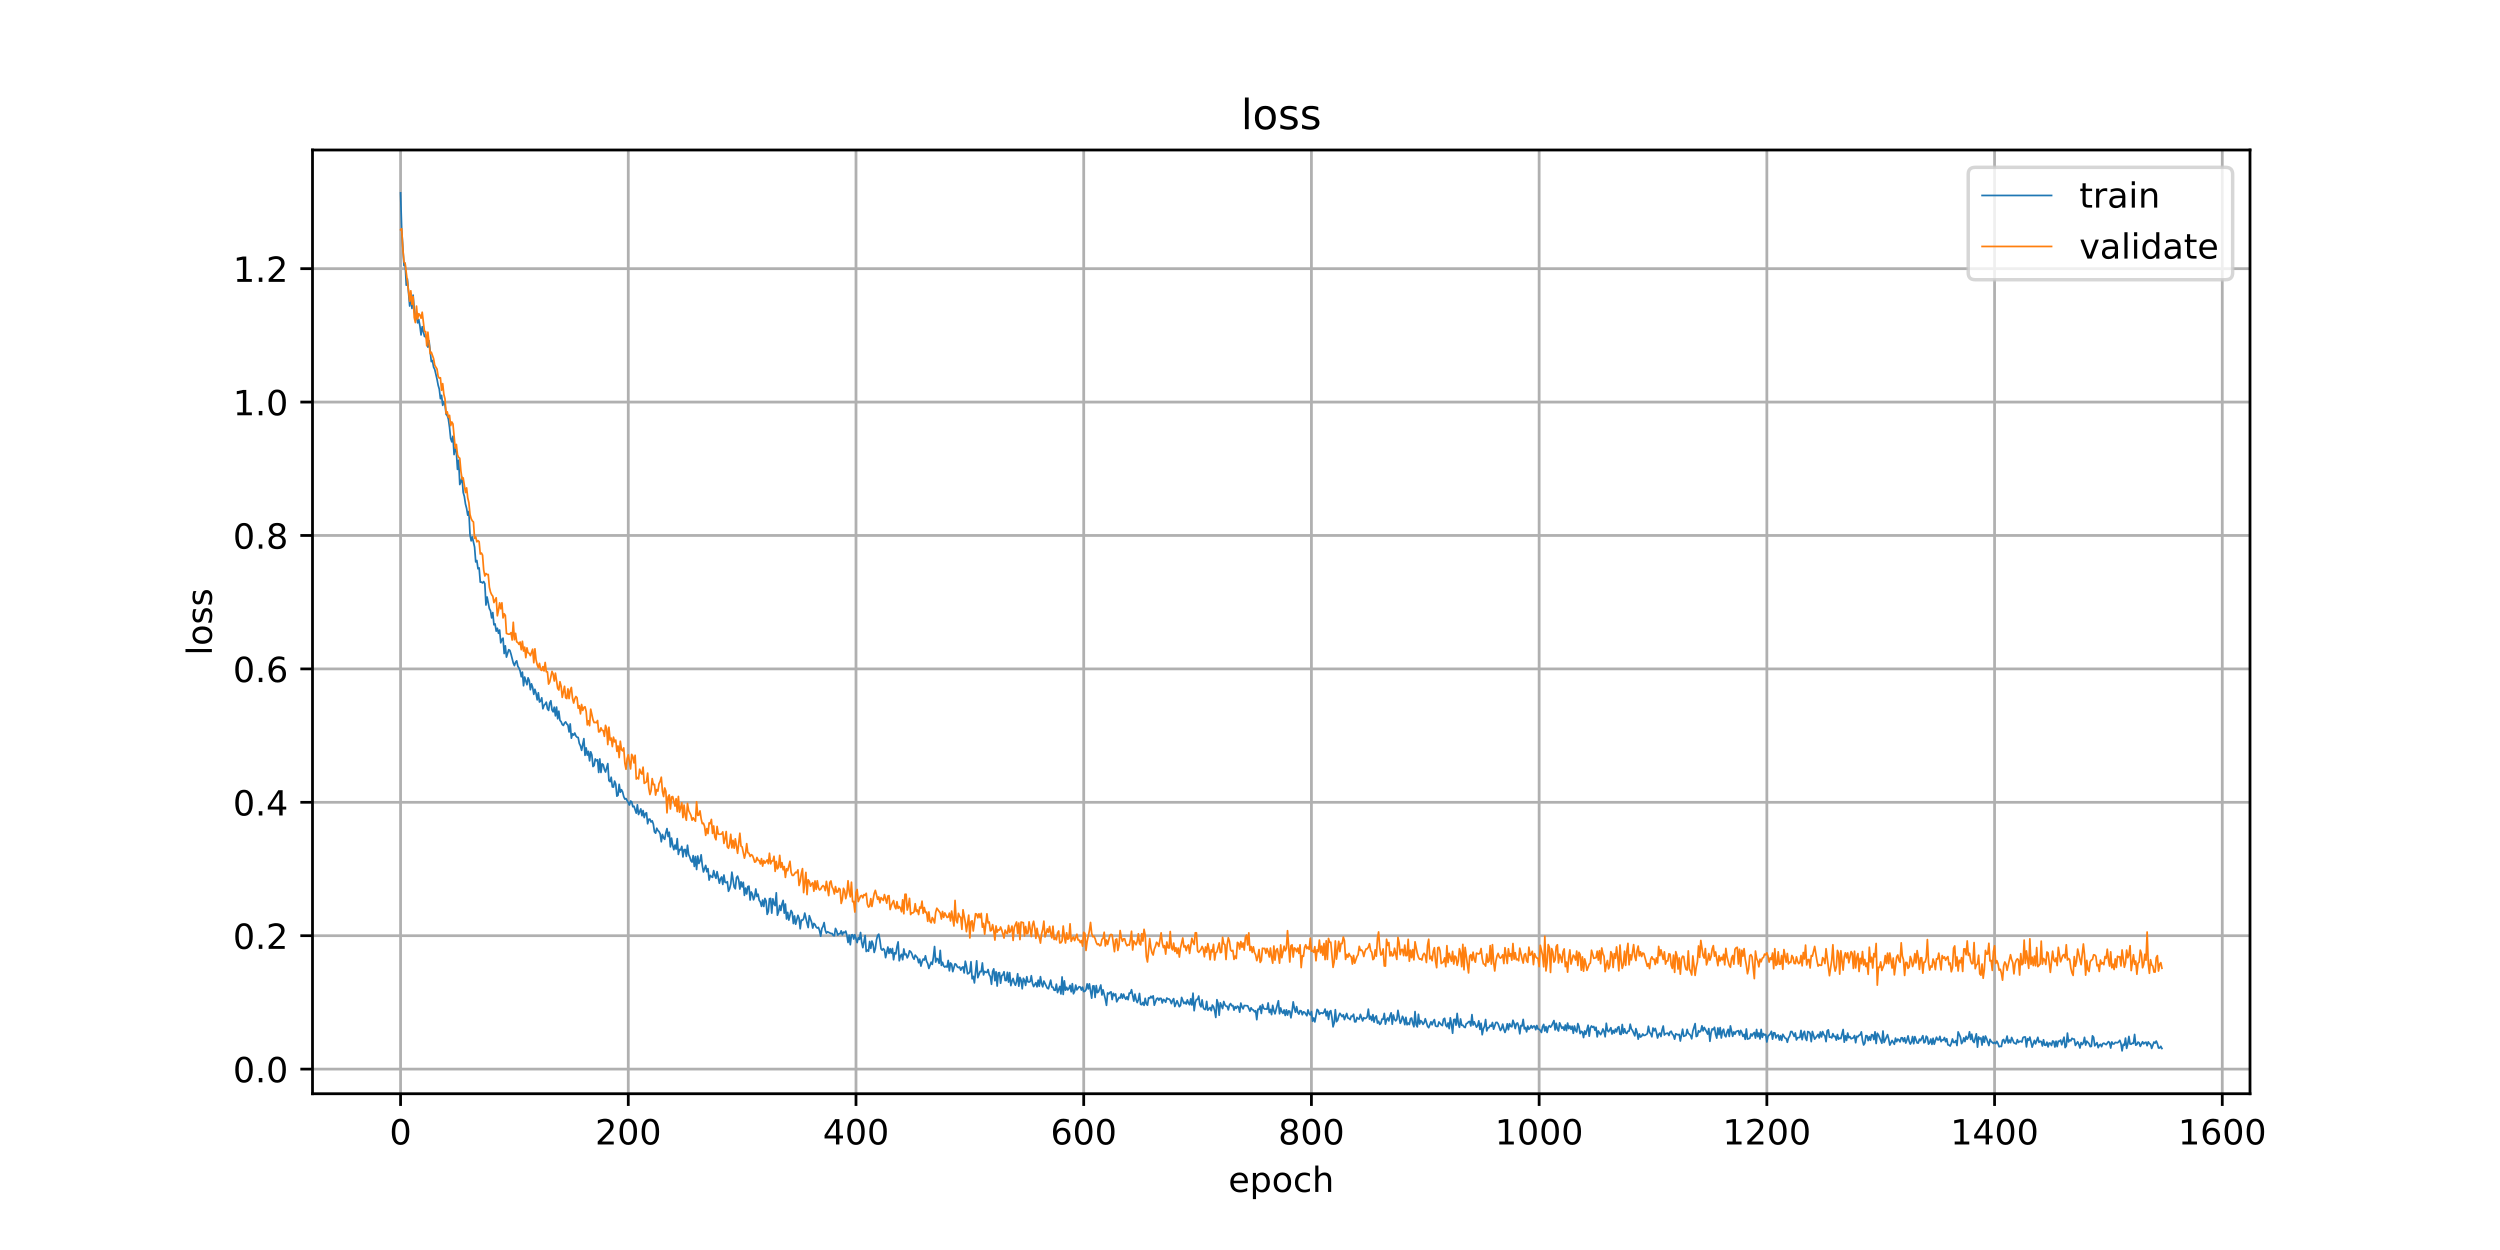 <?xml version="1.0" encoding="utf-8" standalone="no"?>
<!DOCTYPE svg PUBLIC "-//W3C//DTD SVG 1.1//EN"
  "http://www.w3.org/Graphics/SVG/1.1/DTD/svg11.dtd">
<!-- Created with matplotlib (https://matplotlib.org/) -->
<svg height="360pt" version="1.1" viewBox="0 0 720 360" width="720pt" xmlns="http://www.w3.org/2000/svg" xmlns:xlink="http://www.w3.org/1999/xlink">
 <defs>
  <style type="text/css">
*{stroke-linecap:butt;stroke-linejoin:round;}
  </style>
 </defs>
 <g id="figure_1">
  <g id="patch_1">
   <path d="M 0 360 
L 720 360 
L 720 0 
L 0 0 
z
" style="fill:#ffffff;"/>
  </g>
  <g id="axes_1">
   <g id="patch_2">
    <path d="M 90 315 
L 648 315 
L 648 43.2 
L 90 43.2 
z
" style="fill:#ffffff;"/>
   </g>
   <g id="matplotlib.axis_1">
    <g id="xtick_1">
     <g id="line2d_1">
      <path clip-path="url(#pde35915c14)" d="M 115.364 315 
L 115.364 43.2 
" style="fill:none;stroke:#b0b0b0;stroke-linecap:square;stroke-width:0.8;"/>
     </g>
     <g id="line2d_2">
      <defs>
       <path d="M 0 0 
L 0 3.5 
" id="md84a860f7b" style="stroke:#000000;stroke-width:0.8;"/>
      </defs>
      <g>
       <use style="stroke:#000000;stroke-width:0.8;" x="115.364" xlink:href="#md84a860f7b" y="315"/>
      </g>
     </g>
     <g id="text_1">
      <!-- 0 -->
      <defs>
       <path d="M 31.781 66.406 
Q 24.172 66.406 20.328 58.906 
Q 16.5 51.422 16.5 36.375 
Q 16.5 21.391 20.328 13.891 
Q 24.172 6.391 31.781 6.391 
Q 39.453 6.391 43.281 13.891 
Q 47.125 21.391 47.125 36.375 
Q 47.125 51.422 43.281 58.906 
Q 39.453 66.406 31.781 66.406 
z
M 31.781 74.219 
Q 44.047 74.219 50.516 64.516 
Q 56.984 54.828 56.984 36.375 
Q 56.984 17.969 50.516 8.266 
Q 44.047 -1.422 31.781 -1.422 
Q 19.531 -1.422 13.062 8.266 
Q 6.594 17.969 6.594 36.375 
Q 6.594 54.828 13.062 64.516 
Q 19.531 74.219 31.781 74.219 
z
" id="DejaVuSans-48"/>
      </defs>
      <g transform="translate(112.182 329.598)scale(0.1 -0.1)">
       <use xlink:href="#DejaVuSans-48"/>
      </g>
     </g>
    </g>
    <g id="xtick_2">
     <g id="line2d_3">
      <path clip-path="url(#pde35915c14)" d="M 180.945 315 
L 180.945 43.2 
" style="fill:none;stroke:#b0b0b0;stroke-linecap:square;stroke-width:0.8;"/>
     </g>
     <g id="line2d_4">
      <g>
       <use style="stroke:#000000;stroke-width:0.8;" x="180.945" xlink:href="#md84a860f7b" y="315"/>
      </g>
     </g>
     <g id="text_2">
      <!-- 200 -->
      <defs>
       <path d="M 19.188 8.297 
L 53.609 8.297 
L 53.609 0 
L 7.328 0 
L 7.328 8.297 
Q 12.938 14.109 22.625 23.891 
Q 32.328 33.688 34.812 36.531 
Q 39.547 41.844 41.422 45.531 
Q 43.312 49.219 43.312 52.781 
Q 43.312 58.594 39.234 62.25 
Q 35.156 65.922 28.609 65.922 
Q 23.969 65.922 18.812 64.312 
Q 13.672 62.703 7.812 59.422 
L 7.812 69.391 
Q 13.766 71.781 18.938 73 
Q 24.125 74.219 28.422 74.219 
Q 39.75 74.219 46.484 68.547 
Q 53.219 62.891 53.219 53.422 
Q 53.219 48.922 51.531 44.891 
Q 49.859 40.875 45.406 35.406 
Q 44.188 33.984 37.641 27.219 
Q 31.109 20.453 19.188 8.297 
z
" id="DejaVuSans-50"/>
      </defs>
      <g transform="translate(171.401 329.598)scale(0.1 -0.1)">
       <use xlink:href="#DejaVuSans-50"/>
       <use x="63.623" xlink:href="#DejaVuSans-48"/>
       <use x="127.246" xlink:href="#DejaVuSans-48"/>
      </g>
     </g>
    </g>
    <g id="xtick_3">
     <g id="line2d_5">
      <path clip-path="url(#pde35915c14)" d="M 246.527 315 
L 246.527 43.2 
" style="fill:none;stroke:#b0b0b0;stroke-linecap:square;stroke-width:0.8;"/>
     </g>
     <g id="line2d_6">
      <g>
       <use style="stroke:#000000;stroke-width:0.8;" x="246.527" xlink:href="#md84a860f7b" y="315"/>
      </g>
     </g>
     <g id="text_3">
      <!-- 400 -->
      <defs>
       <path d="M 37.797 64.312 
L 12.891 25.391 
L 37.797 25.391 
z
M 35.203 72.906 
L 47.609 72.906 
L 47.609 25.391 
L 58.016 25.391 
L 58.016 17.188 
L 47.609 17.188 
L 47.609 0 
L 37.797 0 
L 37.797 17.188 
L 4.891 17.188 
L 4.891 26.703 
z
" id="DejaVuSans-52"/>
      </defs>
      <g transform="translate(236.983 329.598)scale(0.1 -0.1)">
       <use xlink:href="#DejaVuSans-52"/>
       <use x="63.623" xlink:href="#DejaVuSans-48"/>
       <use x="127.246" xlink:href="#DejaVuSans-48"/>
      </g>
     </g>
    </g>
    <g id="xtick_4">
     <g id="line2d_7">
      <path clip-path="url(#pde35915c14)" d="M 312.108 315 
L 312.108 43.2 
" style="fill:none;stroke:#b0b0b0;stroke-linecap:square;stroke-width:0.8;"/>
     </g>
     <g id="line2d_8">
      <g>
       <use style="stroke:#000000;stroke-width:0.8;" x="312.108" xlink:href="#md84a860f7b" y="315"/>
      </g>
     </g>
     <g id="text_4">
      <!-- 600 -->
      <defs>
       <path d="M 33.016 40.375 
Q 26.375 40.375 22.484 35.828 
Q 18.609 31.297 18.609 23.391 
Q 18.609 15.531 22.484 10.953 
Q 26.375 6.391 33.016 6.391 
Q 39.656 6.391 43.531 10.953 
Q 47.406 15.531 47.406 23.391 
Q 47.406 31.297 43.531 35.828 
Q 39.656 40.375 33.016 40.375 
z
M 52.594 71.297 
L 52.594 62.312 
Q 48.875 64.062 45.094 64.984 
Q 41.312 65.922 37.594 65.922 
Q 27.828 65.922 22.672 59.328 
Q 17.531 52.734 16.797 39.406 
Q 19.672 43.656 24.016 45.922 
Q 28.375 48.188 33.594 48.188 
Q 44.578 48.188 50.953 41.516 
Q 57.328 34.859 57.328 23.391 
Q 57.328 12.156 50.688 5.359 
Q 44.047 -1.422 33.016 -1.422 
Q 20.359 -1.422 13.672 8.266 
Q 6.984 17.969 6.984 36.375 
Q 6.984 53.656 15.188 63.938 
Q 23.391 74.219 37.203 74.219 
Q 40.922 74.219 44.703 73.484 
Q 48.484 72.75 52.594 71.297 
z
" id="DejaVuSans-54"/>
      </defs>
      <g transform="translate(302.564 329.598)scale(0.1 -0.1)">
       <use xlink:href="#DejaVuSans-54"/>
       <use x="63.623" xlink:href="#DejaVuSans-48"/>
       <use x="127.246" xlink:href="#DejaVuSans-48"/>
      </g>
     </g>
    </g>
    <g id="xtick_5">
     <g id="line2d_9">
      <path clip-path="url(#pde35915c14)" d="M 377.69 315 
L 377.69 43.2 
" style="fill:none;stroke:#b0b0b0;stroke-linecap:square;stroke-width:0.8;"/>
     </g>
     <g id="line2d_10">
      <g>
       <use style="stroke:#000000;stroke-width:0.8;" x="377.69" xlink:href="#md84a860f7b" y="315"/>
      </g>
     </g>
     <g id="text_5">
      <!-- 800 -->
      <defs>
       <path d="M 31.781 34.625 
Q 24.75 34.625 20.719 30.859 
Q 16.703 27.094 16.703 20.516 
Q 16.703 13.922 20.719 10.156 
Q 24.75 6.391 31.781 6.391 
Q 38.812 6.391 42.859 10.172 
Q 46.922 13.969 46.922 20.516 
Q 46.922 27.094 42.891 30.859 
Q 38.875 34.625 31.781 34.625 
z
M 21.922 38.812 
Q 15.578 40.375 12.031 44.719 
Q 8.5 49.078 8.5 55.328 
Q 8.5 64.062 14.719 69.141 
Q 20.953 74.219 31.781 74.219 
Q 42.672 74.219 48.875 69.141 
Q 55.078 64.062 55.078 55.328 
Q 55.078 49.078 51.531 44.719 
Q 48 40.375 41.703 38.812 
Q 48.828 37.156 52.797 32.312 
Q 56.781 27.484 56.781 20.516 
Q 56.781 9.906 50.312 4.234 
Q 43.844 -1.422 31.781 -1.422 
Q 19.734 -1.422 13.25 4.234 
Q 6.781 9.906 6.781 20.516 
Q 6.781 27.484 10.781 32.312 
Q 14.797 37.156 21.922 38.812 
z
M 18.312 54.391 
Q 18.312 48.734 21.844 45.562 
Q 25.391 42.391 31.781 42.391 
Q 38.141 42.391 41.719 45.562 
Q 45.312 48.734 45.312 54.391 
Q 45.312 60.062 41.719 63.234 
Q 38.141 66.406 31.781 66.406 
Q 25.391 66.406 21.844 63.234 
Q 18.312 60.062 18.312 54.391 
z
" id="DejaVuSans-56"/>
      </defs>
      <g transform="translate(368.146 329.598)scale(0.1 -0.1)">
       <use xlink:href="#DejaVuSans-56"/>
       <use x="63.623" xlink:href="#DejaVuSans-48"/>
       <use x="127.246" xlink:href="#DejaVuSans-48"/>
      </g>
     </g>
    </g>
    <g id="xtick_6">
     <g id="line2d_11">
      <path clip-path="url(#pde35915c14)" d="M 443.271 315 
L 443.271 43.2 
" style="fill:none;stroke:#b0b0b0;stroke-linecap:square;stroke-width:0.8;"/>
     </g>
     <g id="line2d_12">
      <g>
       <use style="stroke:#000000;stroke-width:0.8;" x="443.271" xlink:href="#md84a860f7b" y="315"/>
      </g>
     </g>
     <g id="text_6">
      <!-- 1000 -->
      <defs>
       <path d="M 12.406 8.297 
L 28.516 8.297 
L 28.516 63.922 
L 10.984 60.406 
L 10.984 69.391 
L 28.422 72.906 
L 38.281 72.906 
L 38.281 8.297 
L 54.391 8.297 
L 54.391 0 
L 12.406 0 
z
" id="DejaVuSans-49"/>
      </defs>
      <g transform="translate(430.546 329.598)scale(0.1 -0.1)">
       <use xlink:href="#DejaVuSans-49"/>
       <use x="63.623" xlink:href="#DejaVuSans-48"/>
       <use x="127.246" xlink:href="#DejaVuSans-48"/>
       <use x="190.869" xlink:href="#DejaVuSans-48"/>
      </g>
     </g>
    </g>
    <g id="xtick_7">
     <g id="line2d_13">
      <path clip-path="url(#pde35915c14)" d="M 508.853 315 
L 508.853 43.2 
" style="fill:none;stroke:#b0b0b0;stroke-linecap:square;stroke-width:0.8;"/>
     </g>
     <g id="line2d_14">
      <g>
       <use style="stroke:#000000;stroke-width:0.8;" x="508.853" xlink:href="#md84a860f7b" y="315"/>
      </g>
     </g>
     <g id="text_7">
      <!-- 1200 -->
      <g transform="translate(496.127 329.598)scale(0.1 -0.1)">
       <use xlink:href="#DejaVuSans-49"/>
       <use x="63.623" xlink:href="#DejaVuSans-50"/>
       <use x="127.246" xlink:href="#DejaVuSans-48"/>
       <use x="190.869" xlink:href="#DejaVuSans-48"/>
      </g>
     </g>
    </g>
    <g id="xtick_8">
     <g id="line2d_15">
      <path clip-path="url(#pde35915c14)" d="M 574.434 315 
L 574.434 43.2 
" style="fill:none;stroke:#b0b0b0;stroke-linecap:square;stroke-width:0.8;"/>
     </g>
     <g id="line2d_16">
      <g>
       <use style="stroke:#000000;stroke-width:0.8;" x="574.434" xlink:href="#md84a860f7b" y="315"/>
      </g>
     </g>
     <g id="text_8">
      <!-- 1400 -->
      <g transform="translate(561.709 329.598)scale(0.1 -0.1)">
       <use xlink:href="#DejaVuSans-49"/>
       <use x="63.623" xlink:href="#DejaVuSans-52"/>
       <use x="127.246" xlink:href="#DejaVuSans-48"/>
       <use x="190.869" xlink:href="#DejaVuSans-48"/>
      </g>
     </g>
    </g>
    <g id="xtick_9">
     <g id="line2d_17">
      <path clip-path="url(#pde35915c14)" d="M 640.015 315 
L 640.015 43.2 
" style="fill:none;stroke:#b0b0b0;stroke-linecap:square;stroke-width:0.8;"/>
     </g>
     <g id="line2d_18">
      <g>
       <use style="stroke:#000000;stroke-width:0.8;" x="640.015" xlink:href="#md84a860f7b" y="315"/>
      </g>
     </g>
     <g id="text_9">
      <!-- 1600 -->
      <g transform="translate(627.29 329.598)scale(0.1 -0.1)">
       <use xlink:href="#DejaVuSans-49"/>
       <use x="63.623" xlink:href="#DejaVuSans-54"/>
       <use x="127.246" xlink:href="#DejaVuSans-48"/>
       <use x="190.869" xlink:href="#DejaVuSans-48"/>
      </g>
     </g>
    </g>
    <g id="text_10">
     <!-- epoch -->
     <defs>
      <path d="M 56.203 29.594 
L 56.203 25.203 
L 14.891 25.203 
Q 15.484 15.922 20.484 11.062 
Q 25.484 6.203 34.422 6.203 
Q 39.594 6.203 44.453 7.469 
Q 49.312 8.734 54.109 11.281 
L 54.109 2.781 
Q 49.266 0.734 44.188 -0.344 
Q 39.109 -1.422 33.891 -1.422 
Q 20.797 -1.422 13.156 6.188 
Q 5.516 13.812 5.516 26.812 
Q 5.516 40.234 12.766 48.109 
Q 20.016 56 32.328 56 
Q 43.359 56 49.781 48.891 
Q 56.203 41.797 56.203 29.594 
z
M 47.219 32.234 
Q 47.125 39.594 43.094 43.984 
Q 39.062 48.391 32.422 48.391 
Q 24.906 48.391 20.391 44.141 
Q 15.875 39.891 15.188 32.172 
z
" id="DejaVuSans-101"/>
      <path d="M 18.109 8.203 
L 18.109 -20.797 
L 9.078 -20.797 
L 9.078 54.688 
L 18.109 54.688 
L 18.109 46.391 
Q 20.953 51.266 25.266 53.625 
Q 29.594 56 35.594 56 
Q 45.562 56 51.781 48.094 
Q 58.016 40.188 58.016 27.297 
Q 58.016 14.406 51.781 6.484 
Q 45.562 -1.422 35.594 -1.422 
Q 29.594 -1.422 25.266 0.953 
Q 20.953 3.328 18.109 8.203 
z
M 48.688 27.297 
Q 48.688 37.203 44.609 42.844 
Q 40.531 48.484 33.406 48.484 
Q 26.266 48.484 22.188 42.844 
Q 18.109 37.203 18.109 27.297 
Q 18.109 17.391 22.188 11.75 
Q 26.266 6.109 33.406 6.109 
Q 40.531 6.109 44.609 11.75 
Q 48.688 17.391 48.688 27.297 
z
" id="DejaVuSans-112"/>
      <path d="M 30.609 48.391 
Q 23.391 48.391 19.188 42.75 
Q 14.984 37.109 14.984 27.297 
Q 14.984 17.484 19.156 11.844 
Q 23.344 6.203 30.609 6.203 
Q 37.797 6.203 41.984 11.859 
Q 46.188 17.531 46.188 27.297 
Q 46.188 37.016 41.984 42.703 
Q 37.797 48.391 30.609 48.391 
z
M 30.609 56 
Q 42.328 56 49.016 48.375 
Q 55.719 40.766 55.719 27.297 
Q 55.719 13.875 49.016 6.219 
Q 42.328 -1.422 30.609 -1.422 
Q 18.844 -1.422 12.172 6.219 
Q 5.516 13.875 5.516 27.297 
Q 5.516 40.766 12.172 48.375 
Q 18.844 56 30.609 56 
z
" id="DejaVuSans-111"/>
      <path d="M 48.781 52.594 
L 48.781 44.188 
Q 44.969 46.297 41.141 47.344 
Q 37.312 48.391 33.406 48.391 
Q 24.656 48.391 19.812 42.844 
Q 14.984 37.312 14.984 27.297 
Q 14.984 17.281 19.812 11.734 
Q 24.656 6.203 33.406 6.203 
Q 37.312 6.203 41.141 7.25 
Q 44.969 8.297 48.781 10.406 
L 48.781 2.094 
Q 45.016 0.344 40.984 -0.531 
Q 36.969 -1.422 32.422 -1.422 
Q 20.062 -1.422 12.781 6.344 
Q 5.516 14.109 5.516 27.297 
Q 5.516 40.672 12.859 48.328 
Q 20.219 56 33.016 56 
Q 37.156 56 41.109 55.141 
Q 45.062 54.297 48.781 52.594 
z
" id="DejaVuSans-99"/>
      <path d="M 54.891 33.016 
L 54.891 0 
L 45.906 0 
L 45.906 32.719 
Q 45.906 40.484 42.875 44.328 
Q 39.844 48.188 33.797 48.188 
Q 26.516 48.188 22.312 43.547 
Q 18.109 38.922 18.109 30.906 
L 18.109 0 
L 9.078 0 
L 9.078 75.984 
L 18.109 75.984 
L 18.109 46.188 
Q 21.344 51.125 25.703 53.562 
Q 30.078 56 35.797 56 
Q 45.219 56 50.047 50.172 
Q 54.891 44.344 54.891 33.016 
z
" id="DejaVuSans-104"/>
     </defs>
     <g transform="translate(353.772 343.277)scale(0.1 -0.1)">
      <use xlink:href="#DejaVuSans-101"/>
      <use x="61.523" xlink:href="#DejaVuSans-112"/>
      <use x="125" xlink:href="#DejaVuSans-111"/>
      <use x="186.182" xlink:href="#DejaVuSans-99"/>
      <use x="241.162" xlink:href="#DejaVuSans-104"/>
     </g>
    </g>
   </g>
   <g id="matplotlib.axis_2">
    <g id="ytick_1">
     <g id="line2d_19">
      <path clip-path="url(#pde35915c14)" d="M 90 307.9 
L 648 307.9 
" style="fill:none;stroke:#b0b0b0;stroke-linecap:square;stroke-width:0.8;"/>
     </g>
     <g id="line2d_20">
      <defs>
       <path d="M 0 0 
L -3.5 0 
" id="m6f5d9e5a5c" style="stroke:#000000;stroke-width:0.8;"/>
      </defs>
      <g>
       <use style="stroke:#000000;stroke-width:0.8;" x="90" xlink:href="#m6f5d9e5a5c" y="307.9"/>
      </g>
     </g>
     <g id="text_11">
      <!-- 0.0 -->
      <defs>
       <path d="M 10.688 12.406 
L 21 12.406 
L 21 0 
L 10.688 0 
z
" id="DejaVuSans-46"/>
      </defs>
      <g transform="translate(67.097 311.699)scale(0.1 -0.1)">
       <use xlink:href="#DejaVuSans-48"/>
       <use x="63.623" xlink:href="#DejaVuSans-46"/>
       <use x="95.41" xlink:href="#DejaVuSans-48"/>
      </g>
     </g>
    </g>
    <g id="ytick_2">
     <g id="line2d_21">
      <path clip-path="url(#pde35915c14)" d="M 90 269.48 
L 648 269.48 
" style="fill:none;stroke:#b0b0b0;stroke-linecap:square;stroke-width:0.8;"/>
     </g>
     <g id="line2d_22">
      <g>
       <use style="stroke:#000000;stroke-width:0.8;" x="90" xlink:href="#m6f5d9e5a5c" y="269.48"/>
      </g>
     </g>
     <g id="text_12">
      <!-- 0.2 -->
      <g transform="translate(67.097 273.279)scale(0.1 -0.1)">
       <use xlink:href="#DejaVuSans-48"/>
       <use x="63.623" xlink:href="#DejaVuSans-46"/>
       <use x="95.41" xlink:href="#DejaVuSans-50"/>
      </g>
     </g>
    </g>
    <g id="ytick_3">
     <g id="line2d_23">
      <path clip-path="url(#pde35915c14)" d="M 90 231.06 
L 648 231.06 
" style="fill:none;stroke:#b0b0b0;stroke-linecap:square;stroke-width:0.8;"/>
     </g>
     <g id="line2d_24">
      <g>
       <use style="stroke:#000000;stroke-width:0.8;" x="90" xlink:href="#m6f5d9e5a5c" y="231.06"/>
      </g>
     </g>
     <g id="text_13">
      <!-- 0.4 -->
      <g transform="translate(67.097 234.859)scale(0.1 -0.1)">
       <use xlink:href="#DejaVuSans-48"/>
       <use x="63.623" xlink:href="#DejaVuSans-46"/>
       <use x="95.41" xlink:href="#DejaVuSans-52"/>
      </g>
     </g>
    </g>
    <g id="ytick_4">
     <g id="line2d_25">
      <path clip-path="url(#pde35915c14)" d="M 90 192.64 
L 648 192.64 
" style="fill:none;stroke:#b0b0b0;stroke-linecap:square;stroke-width:0.8;"/>
     </g>
     <g id="line2d_26">
      <g>
       <use style="stroke:#000000;stroke-width:0.8;" x="90" xlink:href="#m6f5d9e5a5c" y="192.64"/>
      </g>
     </g>
     <g id="text_14">
      <!-- 0.6 -->
      <g transform="translate(67.097 196.439)scale(0.1 -0.1)">
       <use xlink:href="#DejaVuSans-48"/>
       <use x="63.623" xlink:href="#DejaVuSans-46"/>
       <use x="95.41" xlink:href="#DejaVuSans-54"/>
      </g>
     </g>
    </g>
    <g id="ytick_5">
     <g id="line2d_27">
      <path clip-path="url(#pde35915c14)" d="M 90 154.22 
L 648 154.22 
" style="fill:none;stroke:#b0b0b0;stroke-linecap:square;stroke-width:0.8;"/>
     </g>
     <g id="line2d_28">
      <g>
       <use style="stroke:#000000;stroke-width:0.8;" x="90" xlink:href="#m6f5d9e5a5c" y="154.22"/>
      </g>
     </g>
     <g id="text_15">
      <!-- 0.8 -->
      <g transform="translate(67.097 158.02)scale(0.1 -0.1)">
       <use xlink:href="#DejaVuSans-48"/>
       <use x="63.623" xlink:href="#DejaVuSans-46"/>
       <use x="95.41" xlink:href="#DejaVuSans-56"/>
      </g>
     </g>
    </g>
    <g id="ytick_6">
     <g id="line2d_29">
      <path clip-path="url(#pde35915c14)" d="M 90 115.8 
L 648 115.8 
" style="fill:none;stroke:#b0b0b0;stroke-linecap:square;stroke-width:0.8;"/>
     </g>
     <g id="line2d_30">
      <g>
       <use style="stroke:#000000;stroke-width:0.8;" x="90" xlink:href="#m6f5d9e5a5c" y="115.8"/>
      </g>
     </g>
     <g id="text_16">
      <!-- 1.0 -->
      <g transform="translate(67.097 119.6)scale(0.1 -0.1)">
       <use xlink:href="#DejaVuSans-49"/>
       <use x="63.623" xlink:href="#DejaVuSans-46"/>
       <use x="95.41" xlink:href="#DejaVuSans-48"/>
      </g>
     </g>
    </g>
    <g id="ytick_7">
     <g id="line2d_31">
      <path clip-path="url(#pde35915c14)" d="M 90 77.381 
L 648 77.381 
" style="fill:none;stroke:#b0b0b0;stroke-linecap:square;stroke-width:0.8;"/>
     </g>
     <g id="line2d_32">
      <g>
       <use style="stroke:#000000;stroke-width:0.8;" x="90" xlink:href="#m6f5d9e5a5c" y="77.381"/>
      </g>
     </g>
     <g id="text_17">
      <!-- 1.2 -->
      <g transform="translate(67.097 81.18)scale(0.1 -0.1)">
       <use xlink:href="#DejaVuSans-49"/>
       <use x="63.623" xlink:href="#DejaVuSans-46"/>
       <use x="95.41" xlink:href="#DejaVuSans-50"/>
      </g>
     </g>
    </g>
    <g id="text_18">
     <!-- loss -->
     <defs>
      <path d="M 9.422 75.984 
L 18.406 75.984 
L 18.406 0 
L 9.422 0 
z
" id="DejaVuSans-108"/>
      <path d="M 44.281 53.078 
L 44.281 44.578 
Q 40.484 46.531 36.375 47.5 
Q 32.281 48.484 27.875 48.484 
Q 21.188 48.484 17.844 46.438 
Q 14.5 44.391 14.5 40.281 
Q 14.5 37.156 16.891 35.375 
Q 19.281 33.594 26.516 31.984 
L 29.594 31.297 
Q 39.156 29.25 43.188 25.516 
Q 47.219 21.781 47.219 15.094 
Q 47.219 7.469 41.188 3.016 
Q 35.156 -1.422 24.609 -1.422 
Q 20.219 -1.422 15.453 -0.562 
Q 10.688 0.297 5.422 2 
L 5.422 11.281 
Q 10.406 8.688 15.234 7.391 
Q 20.062 6.109 24.812 6.109 
Q 31.156 6.109 34.562 8.281 
Q 37.984 10.453 37.984 14.406 
Q 37.984 18.062 35.516 20.016 
Q 33.062 21.969 24.703 23.781 
L 21.578 24.516 
Q 13.234 26.266 9.516 29.906 
Q 5.812 33.547 5.812 39.891 
Q 5.812 47.609 11.281 51.797 
Q 16.75 56 26.812 56 
Q 31.781 56 36.172 55.266 
Q 40.578 54.547 44.281 53.078 
z
" id="DejaVuSans-115"/>
     </defs>
     <g transform="translate(61.017 188.758)rotate(-90)scale(0.1 -0.1)">
      <use xlink:href="#DejaVuSans-108"/>
      <use x="27.783" xlink:href="#DejaVuSans-111"/>
      <use x="88.965" xlink:href="#DejaVuSans-115"/>
      <use x="141.064" xlink:href="#DejaVuSans-115"/>
     </g>
    </g>
   </g>
   <g id="line2d_33">
    <path clip-path="url(#pde35915c14)" d="M 115.364 55.555 
L 115.692 66.17 
L 116.347 76.471 
L 116.675 75.808 
L 117.003 82.136 
L 117.331 80.349 
L 117.987 88.127 
L 118.315 84.482 
L 118.643 88.818 
L 118.971 85.005 
L 119.299 88.926 
L 119.626 91.501 
L 119.954 91.005 
L 120.282 92.98 
L 120.61 92.02 
L 120.938 93.906 
L 121.266 96.45 
L 121.594 94.103 
L 122.25 96.903 
L 122.578 96.958 
L 122.906 97.536 
L 123.233 99.963 
L 123.561 98.139 
L 124.217 104.142 
L 124.545 103.821 
L 124.873 105.724 
L 125.201 106.38 
L 125.857 109.197 
L 126.185 110.932 
L 126.512 112.063 
L 126.84 114.815 
L 127.168 113.866 
L 127.496 116.736 
L 127.824 115.663 
L 128.152 116.484 
L 128.48 119.331 
L 128.808 119.657 
L 129.136 120.735 
L 129.464 123.07 
L 129.792 126.3 
L 130.119 127.246 
L 130.447 125.657 
L 130.775 130.908 
L 131.103 128.885 
L 131.431 130.246 
L 131.759 135.179 
L 132.087 132.562 
L 132.415 139.54 
L 132.743 138.734 
L 133.071 137.474 
L 133.399 141.815 
L 133.726 142.963 
L 134.054 145.149 
L 134.382 146.417 
L 134.71 148.373 
L 135.038 147.297 
L 135.366 154.035 
L 135.694 155.757 
L 136.022 154.629 
L 136.678 157.556 
L 137.006 161.827 
L 137.333 161.432 
L 137.661 163.793 
L 137.989 163.558 
L 138.317 167.653 
L 138.645 167.634 
L 138.973 167.887 
L 139.301 167.502 
L 139.629 168.106 
L 139.957 174.242 
L 140.285 171.942 
L 140.94 175.294 
L 141.268 175.907 
L 141.596 177.943 
L 141.924 176.424 
L 142.252 179.932 
L 142.58 179.687 
L 142.908 181.765 
L 143.236 180.947 
L 143.564 182.382 
L 143.892 181.461 
L 144.219 185.118 
L 144.547 184.173 
L 144.875 183.787 
L 145.203 188.211 
L 145.531 186.006 
L 145.859 189.245 
L 146.515 187.116 
L 146.843 187.318 
L 147.171 188.384 
L 147.826 190.97 
L 148.154 191.699 
L 148.482 190.711 
L 148.81 190.327 
L 149.138 191.881 
L 149.466 192.422 
L 149.794 193.222 
L 150.122 194.898 
L 150.45 193.572 
L 150.778 197.49 
L 151.106 194.995 
L 151.761 197.188 
L 152.089 195.222 
L 152.417 195.994 
L 152.745 198.629 
L 153.073 196.948 
L 153.401 197.979 
L 153.729 199.959 
L 154.057 198.515 
L 154.385 199.697 
L 154.713 201.55 
L 155.04 199.523 
L 155.368 202.176 
L 155.696 201.894 
L 156.024 200.976 
L 156.352 204.118 
L 156.68 203.143 
L 157.008 202.796 
L 157.336 202.225 
L 157.664 204.128 
L 157.992 204.593 
L 158.32 202.462 
L 158.647 201.816 
L 158.975 204.463 
L 159.303 205.013 
L 159.631 203.678 
L 159.959 206.157 
L 160.287 203.64 
L 160.615 207.005 
L 160.943 204.838 
L 161.271 207.472 
L 161.599 207.842 
L 161.926 208.654 
L 162.254 208.922 
L 162.582 208.244 
L 162.91 207.903 
L 163.238 208.507 
L 163.566 208.828 
L 163.894 210.796 
L 164.222 208.498 
L 164.55 212.59 
L 164.878 211.347 
L 165.206 211.704 
L 165.533 211.11 
L 165.861 211.962 
L 166.189 212.306 
L 166.517 212.405 
L 166.845 214.134 
L 167.173 214.798 
L 167.501 216.094 
L 168.157 212.738 
L 168.485 217.53 
L 168.813 215.399 
L 169.14 217.463 
L 169.468 216.403 
L 169.796 219.122 
L 170.124 216.523 
L 170.452 217.423 
L 170.78 220.755 
L 171.108 220.453 
L 171.436 218.587 
L 171.764 219.1 
L 172.092 218.808 
L 172.42 222.457 
L 172.747 218.589 
L 173.075 222.447 
L 173.403 219.996 
L 173.731 220.216 
L 174.059 221.598 
L 174.387 222.343 
L 175.043 219.928 
L 175.371 224.816 
L 175.699 225.118 
L 176.027 223.848 
L 176.354 226.624 
L 176.682 226.675 
L 177.01 224.964 
L 177.338 225.862 
L 177.666 229.298 
L 177.994 229.026 
L 178.322 225.896 
L 178.65 228.164 
L 178.978 227.436 
L 179.306 228.068 
L 179.633 229.416 
L 179.961 230.128 
L 180.289 229.998 
L 180.945 231.156 
L 181.273 231.845 
L 181.601 230.698 
L 181.929 230.916 
L 182.257 232.335 
L 182.585 232.197 
L 183.24 234.178 
L 183.568 231.792 
L 183.896 234.577 
L 184.552 232.964 
L 184.88 234.92 
L 185.208 233.442 
L 185.536 235.46 
L 185.864 234.283 
L 186.192 234.089 
L 186.52 237.235 
L 186.847 235.948 
L 187.175 235.907 
L 187.503 236.733 
L 187.831 236.394 
L 188.159 237.341 
L 188.487 239.576 
L 188.815 239.949 
L 189.143 238.537 
L 189.471 239.192 
L 189.799 239.496 
L 190.127 240.132 
L 190.454 242.425 
L 190.782 240.342 
L 191.11 241.312 
L 191.438 241.721 
L 191.766 239.828 
L 192.094 238.638 
L 192.422 240.914 
L 192.75 239.69 
L 193.078 243.893 
L 193.406 241.386 
L 193.734 243.421 
L 194.061 244.714 
L 194.389 243.403 
L 194.717 244.529 
L 195.045 241.532 
L 195.373 246.063 
L 195.701 244.655 
L 196.029 244.789 
L 196.357 243.771 
L 196.685 246.792 
L 197.013 244.685 
L 197.34 244.67 
L 197.668 246.63 
L 197.996 243.437 
L 198.324 246.064 
L 198.652 246.813 
L 198.98 247.888 
L 199.308 248.272 
L 199.636 246.426 
L 199.964 249.519 
L 200.292 246.694 
L 200.62 250.407 
L 200.947 246.537 
L 201.275 248.675 
L 201.603 247.982 
L 201.931 246.192 
L 202.259 249.2 
L 202.587 251.116 
L 203.243 249.242 
L 203.571 251.045 
L 203.899 250.165 
L 204.227 253.462 
L 204.554 252.107 
L 204.882 252.473 
L 205.21 252.668 
L 205.538 250.733 
L 205.866 252.088 
L 206.194 252.94 
L 206.522 251.05 
L 207.178 254.364 
L 207.506 253.09 
L 207.834 252.565 
L 208.161 254.703 
L 208.489 252.016 
L 208.817 254.088 
L 209.145 254.196 
L 209.473 253.942 
L 209.801 256.691 
L 210.129 255.968 
L 210.457 254.593 
L 210.785 251.189 
L 211.441 255.468 
L 211.768 255.965 
L 212.096 252.812 
L 212.424 252.329 
L 212.752 253.466 
L 213.08 256.041 
L 213.408 253.977 
L 213.736 255.423 
L 214.064 254.107 
L 214.392 257.855 
L 214.72 255.775 
L 215.047 257.459 
L 215.375 255.342 
L 215.703 255.214 
L 216.031 259.195 
L 216.359 256.886 
L 216.687 257.531 
L 217.015 259.137 
L 217.343 258.257 
L 217.671 256.034 
L 217.999 258.174 
L 218.327 257.535 
L 218.654 259.299 
L 218.982 259.772 
L 219.31 261.025 
L 219.638 259.228 
L 219.966 261.052 
L 220.294 258.755 
L 220.622 259.482 
L 220.95 263.335 
L 221.278 262.507 
L 221.606 258.846 
L 221.934 258.742 
L 222.261 262.968 
L 222.589 258.867 
L 222.917 260.294 
L 223.245 260.813 
L 223.573 257.132 
L 223.901 263.584 
L 224.229 262.577 
L 224.557 260.782 
L 224.885 262.208 
L 225.213 260.366 
L 225.541 259.316 
L 225.868 262.99 
L 226.196 260.366 
L 226.524 264.668 
L 226.852 262.77 
L 227.18 264.978 
L 227.836 262.225 
L 228.164 262.85 
L 228.492 265.974 
L 228.82 263.799 
L 229.148 266.169 
L 229.803 263.615 
L 230.131 264.474 
L 230.459 267.481 
L 230.787 264.971 
L 231.115 265.048 
L 231.443 264.566 
L 231.771 262.975 
L 232.427 265.843 
L 232.754 267.133 
L 233.082 263.719 
L 233.738 265.574 
L 234.066 267.277 
L 234.394 265.945 
L 234.722 266.258 
L 235.05 267.002 
L 235.378 267.287 
L 235.706 267.081 
L 236.034 268.051 
L 236.361 269.62 
L 236.689 267.422 
L 237.017 266.819 
L 237.345 265.7 
L 237.673 267.89 
L 238.001 268.733 
L 238.329 268.344 
L 239.313 268.85 
L 239.641 268.846 
L 239.968 269.416 
L 240.296 269.484 
L 240.624 267.391 
L 240.952 268.092 
L 241.28 269.337 
L 241.608 268.939 
L 241.936 268.894 
L 242.264 268.083 
L 242.592 269.246 
L 242.92 268.458 
L 243.248 268.627 
L 243.575 268.165 
L 243.903 269.391 
L 244.231 271.427 
L 244.559 269.341 
L 244.887 272.076 
L 245.215 269.271 
L 245.543 269.2 
L 245.871 270.438 
L 246.199 269.205 
L 246.854 271.46 
L 247.182 270.063 
L 247.51 270.542 
L 247.838 268.568 
L 248.166 271.35 
L 248.494 272.907 
L 249.15 269.453 
L 249.478 274.031 
L 249.806 273.603 
L 250.134 273.945 
L 250.461 271.154 
L 250.789 273.133 
L 251.117 271.03 
L 251.445 271.977 
L 251.773 274.297 
L 252.101 273.193 
L 252.429 270.697 
L 252.757 269.428 
L 253.085 269.041 
L 253.413 270.74 
L 253.741 273.268 
L 254.068 273.647 
L 254.396 273.212 
L 254.724 273.605 
L 255.052 275.797 
L 255.708 272.753 
L 256.036 274.574 
L 256.364 273.227 
L 256.692 274.48 
L 257.02 273.179 
L 257.348 276.4 
L 257.675 274.398 
L 258.003 274.713 
L 258.331 272.605 
L 258.659 271.263 
L 258.987 276.702 
L 259.315 275.322 
L 259.643 274.851 
L 259.971 276.392 
L 260.299 273.309 
L 260.627 274.978 
L 260.955 274.758 
L 261.282 275.863 
L 261.61 275.208 
L 261.938 273.833 
L 262.266 274.079 
L 262.594 274.635 
L 262.922 275.698 
L 263.25 276.246 
L 263.578 275.078 
L 264.234 275.883 
L 264.561 277.26 
L 264.889 276.249 
L 265.217 278.23 
L 265.545 277.001 
L 265.873 276.205 
L 266.201 276.491 
L 266.529 275.259 
L 266.857 276.855 
L 267.185 277.503 
L 267.513 278.909 
L 268.168 277.115 
L 268.496 277.741 
L 268.824 275.603 
L 269.152 272.609 
L 269.48 277.073 
L 269.808 276.035 
L 270.136 276.264 
L 270.464 277.43 
L 270.792 273.722 
L 271.12 278.034 
L 271.448 277.141 
L 271.775 278.197 
L 272.103 278.519 
L 272.431 278.26 
L 272.759 278.52 
L 273.087 276.616 
L 273.415 279.589 
L 273.743 277.332 
L 274.071 277.723 
L 274.399 279.832 
L 275.055 277.568 
L 275.382 277.787 
L 275.71 278.468 
L 276.038 278.672 
L 276.366 278.488 
L 276.694 279.403 
L 277.022 278.703 
L 277.35 278.459 
L 277.678 280.198 
L 278.006 276.834 
L 278.334 278.198 
L 278.662 280.462 
L 278.989 280.325 
L 279.317 279.903 
L 279.645 276.995 
L 279.973 281.887 
L 280.301 281.189 
L 280.629 283.072 
L 281.285 276.724 
L 281.613 281.565 
L 282.268 279.759 
L 282.596 279.851 
L 282.924 277.331 
L 283.252 280.779 
L 283.58 279.764 
L 283.908 280.013 
L 284.236 280.077 
L 284.564 279.231 
L 284.892 280.729 
L 285.22 281.237 
L 285.548 283.471 
L 285.875 279.824 
L 286.203 279.035 
L 286.531 282.435 
L 286.859 279.882 
L 287.187 283.977 
L 287.515 280.21 
L 287.843 280.112 
L 288.171 283.167 
L 288.499 280.979 
L 288.827 280.782 
L 289.155 279.87 
L 289.482 282.388 
L 289.81 282.379 
L 290.138 280.033 
L 290.466 282.833 
L 290.794 280.122 
L 291.122 283.86 
L 291.45 282.559 
L 291.778 281.8 
L 292.106 283.053 
L 292.434 283.744 
L 292.762 282.688 
L 293.089 280.441 
L 293.417 284.014 
L 293.745 281.507 
L 294.073 282.259 
L 294.401 284.762 
L 294.729 281.756 
L 295.057 282.358 
L 295.385 283.781 
L 295.713 281.286 
L 296.041 282.745 
L 296.369 282.839 
L 296.696 282.66 
L 297.024 281.015 
L 297.352 283.216 
L 297.68 284.13 
L 298.336 282.999 
L 298.664 284.208 
L 298.992 282.3 
L 299.32 284.035 
L 299.648 281.279 
L 299.975 283.233 
L 300.303 284.197 
L 300.631 282.548 
L 301.615 284.578 
L 301.943 284.767 
L 302.599 282.278 
L 302.927 284.264 
L 303.255 284.313 
L 303.582 285.159 
L 303.91 285.208 
L 304.238 283.451 
L 304.566 285.864 
L 305.222 284.099 
L 305.55 286.253 
L 305.878 281.363 
L 306.206 286.39 
L 306.534 282.496 
L 306.862 285.167 
L 307.189 284.348 
L 307.517 285.113 
L 307.845 284.693 
L 308.173 283.785 
L 308.501 285.616 
L 308.829 283.306 
L 309.157 286.201 
L 309.485 285.501 
L 309.813 283.71 
L 310.141 285.078 
L 310.796 284.164 
L 311.124 284.267 
L 311.452 285.131 
L 311.78 284.313 
L 312.108 285.575 
L 312.436 285.486 
L 312.764 285.052 
L 313.092 283.367 
L 313.42 284.802 
L 313.748 283.348 
L 314.403 287.475 
L 314.731 283.964 
L 315.059 283.934 
L 315.387 287.244 
L 315.715 283.857 
L 316.043 285.88 
L 316.371 285.633 
L 317.027 283.687 
L 317.355 286.554 
L 317.682 285.087 
L 318.338 287.754 
L 318.666 289.53 
L 318.994 285.982 
L 319.322 286.259 
L 319.65 285.832 
L 319.978 285.652 
L 320.306 287.864 
L 320.634 286.099 
L 320.962 286.761 
L 321.289 286.258 
L 321.617 288.513 
L 322.273 287.269 
L 322.601 287.438 
L 322.929 286.237 
L 323.257 287.487 
L 323.585 286.327 
L 323.913 287.264 
L 324.241 287.788 
L 324.569 287.094 
L 324.896 287.912 
L 325.224 286.016 
L 325.552 286.052 
L 325.88 285.032 
L 326.536 288.317 
L 326.864 286.324 
L 327.192 287.904 
L 327.52 288.739 
L 327.848 287.914 
L 328.176 286.118 
L 328.503 289.248 
L 328.831 289.363 
L 329.159 288.696 
L 329.487 289.545 
L 329.815 287.521 
L 330.143 289.107 
L 330.471 289.494 
L 330.799 287.392 
L 331.127 287.509 
L 331.455 286.945 
L 331.783 287.397 
L 332.11 286.803 
L 332.438 289.499 
L 333.094 287.667 
L 333.422 287.458 
L 333.75 288.057 
L 334.078 287.521 
L 334.406 287.553 
L 334.734 288.85 
L 335.062 287.833 
L 335.389 288.09 
L 335.717 288.638 
L 336.045 287.441 
L 336.373 287.712 
L 336.701 287.716 
L 337.029 288.097 
L 337.357 289.04 
L 337.685 288.143 
L 338.013 287.604 
L 338.341 289.863 
L 338.996 288.223 
L 339.652 289.93 
L 339.98 289.562 
L 340.308 287.262 
L 340.964 289.003 
L 341.292 288.626 
L 341.62 289.156 
L 341.948 287.958 
L 342.276 288.867 
L 342.603 289.353 
L 342.931 287.677 
L 343.259 289.428 
L 343.587 286.04 
L 343.915 291.076 
L 344.243 288.724 
L 344.571 287.845 
L 344.899 287.823 
L 345.227 286.866 
L 345.555 289.335 
L 345.883 289.965 
L 346.21 287.976 
L 346.538 290.161 
L 346.866 290.7 
L 347.194 290.736 
L 347.522 288.41 
L 347.85 290.94 
L 348.506 290.169 
L 348.834 291.066 
L 349.162 289.46 
L 349.49 289.951 
L 349.817 291.069 
L 350.145 293.02 
L 350.473 287.911 
L 350.801 289.016 
L 351.129 292.378 
L 351.457 288.817 
L 352.113 290.467 
L 352.441 288.435 
L 352.769 289.376 
L 353.096 289.78 
L 353.424 289.827 
L 353.752 290.849 
L 354.08 289.452 
L 354.408 289.026 
L 354.736 289.664 
L 355.064 289.584 
L 355.392 290.909 
L 355.72 289.913 
L 356.048 290.414 
L 356.376 289.766 
L 356.703 290.029 
L 357.031 291.516 
L 357.359 288.893 
L 357.687 289.963 
L 358.015 290.549 
L 358.343 289.597 
L 359.327 289.67 
L 359.983 291.213 
L 360.31 290.237 
L 360.638 290.769 
L 360.966 290.875 
L 361.294 291.388 
L 361.622 291.094 
L 361.95 293.666 
L 362.278 290.667 
L 362.606 290.696 
L 362.934 289.724 
L 363.262 291.863 
L 363.59 289.328 
L 363.917 290.345 
L 364.245 290.622 
L 364.573 290.564 
L 364.901 290.651 
L 365.229 288.849 
L 365.557 291.6 
L 365.885 290.711 
L 366.213 292.204 
L 366.541 289.561 
L 366.869 291.106 
L 367.197 291.977 
L 368.18 288.219 
L 368.508 291.952 
L 368.836 290.298 
L 369.164 291.368 
L 369.492 291.845 
L 369.82 290.877 
L 370.148 292.448 
L 370.476 290.828 
L 370.803 292.338 
L 371.131 291.149 
L 371.459 291.223 
L 371.787 293.126 
L 372.115 291.239 
L 372.443 288.544 
L 372.771 290.386 
L 373.099 291.527 
L 373.427 289.923 
L 373.755 291.556 
L 374.083 292.067 
L 374.41 291.06 
L 374.738 291.121 
L 375.066 292.24 
L 375.394 291.414 
L 375.722 291.535 
L 376.378 292.535 
L 376.706 290.852 
L 377.034 291.888 
L 377.362 292.312 
L 377.69 291.338 
L 378.017 294.12 
L 378.345 293.175 
L 378.673 294.306 
L 379.329 290.72 
L 379.657 291.009 
L 379.985 292.121 
L 380.313 291.748 
L 380.641 291.711 
L 380.969 291.864 
L 381.297 291.517 
L 381.624 290.616 
L 381.952 292.556 
L 382.28 291.278 
L 382.608 293.579 
L 382.936 291.405 
L 383.264 291.07 
L 383.592 293.017 
L 383.92 295.719 
L 384.248 294.599 
L 384.576 290.794 
L 384.904 294.238 
L 385.231 293.837 
L 385.559 292.62 
L 385.887 291.832 
L 386.543 292.791 
L 386.871 292.26 
L 387.199 293.643 
L 387.855 291.874 
L 388.183 293.181 
L 388.51 293.295 
L 388.838 293.647 
L 389.166 292.631 
L 389.494 292.741 
L 389.822 292.099 
L 390.15 294.282 
L 390.478 294.284 
L 390.806 293.028 
L 391.134 293.413 
L 391.462 293.488 
L 391.79 292.141 
L 392.445 294.027 
L 392.773 293.095 
L 393.101 293.347 
L 393.429 293.231 
L 393.757 292.803 
L 394.085 290.641 
L 394.413 293.494 
L 394.741 292.704 
L 395.069 293.921 
L 395.397 292.238 
L 395.724 294.375 
L 396.052 293.033 
L 396.38 292.583 
L 396.708 294.641 
L 397.036 294.112 
L 397.364 295.037 
L 397.692 294.698 
L 398.02 293.479 
L 398.348 293.543 
L 398.676 291.865 
L 399.004 294.956 
L 399.331 293.679 
L 399.659 293.177 
L 399.987 294.018 
L 400.315 292.546 
L 400.643 291.699 
L 400.971 294.974 
L 401.299 292.306 
L 401.627 293.529 
L 401.955 294.006 
L 402.283 293.61 
L 402.611 290.988 
L 403.266 294.704 
L 403.594 294.062 
L 403.922 292.707 
L 404.25 293.446 
L 404.578 295.093 
L 404.906 293.01 
L 405.234 295.133 
L 405.562 294.625 
L 405.89 295.055 
L 406.217 293.35 
L 406.545 293.199 
L 406.873 294.724 
L 407.201 295.697 
L 407.529 291.339 
L 407.857 295.132 
L 408.185 295.745 
L 408.513 292.122 
L 408.841 294.907 
L 409.169 293.934 
L 409.497 294.25 
L 409.824 295.015 
L 410.152 294.554 
L 410.48 293.397 
L 411.136 295.562 
L 411.464 295.978 
L 412.12 294.278 
L 412.448 295.139 
L 412.776 294.201 
L 413.104 293.642 
L 413.431 295.46 
L 413.759 295.605 
L 414.087 295.594 
L 414.415 294.309 
L 415.071 295.138 
L 415.399 295.373 
L 415.727 293.527 
L 416.055 293.276 
L 416.383 295.237 
L 416.711 295.71 
L 417.038 294.617 
L 417.366 296.233 
L 417.694 293.135 
L 418.022 294.951 
L 418.35 297.57 
L 418.678 293.647 
L 419.006 293.567 
L 419.334 295.239 
L 419.662 291.875 
L 419.99 294.687 
L 420.318 295.864 
L 420.645 293.464 
L 420.973 295.286 
L 421.301 295.265 
L 421.629 295.752 
L 421.957 295.932 
L 422.285 294.806 
L 422.613 294.697 
L 422.941 294.262 
L 423.269 294.183 
L 423.597 295.465 
L 423.924 292.217 
L 424.252 295.199 
L 424.58 294.284 
L 425.236 295.83 
L 425.564 295.357 
L 425.892 293.993 
L 426.22 296.457 
L 426.548 294.71 
L 426.876 297.994 
L 427.204 296.288 
L 427.531 295.616 
L 427.859 293.629 
L 428.187 296.893 
L 428.515 296.032 
L 428.843 295.958 
L 429.171 295.263 
L 429.499 295.561 
L 429.827 294.494 
L 430.155 296.4 
L 430.811 294.472 
L 431.138 294.446 
L 431.466 294.899 
L 432.122 296.777 
L 432.45 296.247 
L 432.778 294.956 
L 433.106 296.429 
L 433.434 297.339 
L 433.762 296.417 
L 434.09 294.853 
L 434.418 296.55 
L 434.745 294.831 
L 435.073 295.566 
L 435.401 295.711 
L 435.729 293.839 
L 436.057 294.763 
L 436.385 296.215 
L 436.713 294.812 
L 437.041 294.609 
L 437.369 295.557 
L 437.697 297.736 
L 438.025 295.357 
L 438.352 295.486 
L 438.68 293.593 
L 439.008 296.306 
L 439.336 295.917 
L 439.664 297.171 
L 439.992 295.502 
L 440.32 296.427 
L 440.648 296.101 
L 440.976 295.373 
L 441.304 296.086 
L 441.631 295.542 
L 441.959 295.525 
L 442.287 296.557 
L 442.615 295.339 
L 442.943 296.339 
L 443.271 296.429 
L 443.599 296.742 
L 443.927 297.34 
L 444.255 295.69 
L 444.583 295.033 
L 444.911 296.919 
L 445.238 295.678 
L 445.566 297.339 
L 445.894 295.814 
L 446.222 295.403 
L 446.55 295.839 
L 446.878 295.394 
L 447.534 293.929 
L 447.862 296.603 
L 448.19 294.727 
L 448.518 296.343 
L 448.845 296.925 
L 449.173 294.575 
L 449.829 296.164 
L 450.157 295.756 
L 450.485 296.676 
L 450.813 295.223 
L 451.141 296.816 
L 451.469 294.655 
L 451.797 296.232 
L 452.125 295.504 
L 452.452 296.437 
L 452.78 295.56 
L 453.108 297.591 
L 453.436 295.497 
L 453.764 296.719 
L 454.092 297.199 
L 454.42 294.787 
L 454.748 295.635 
L 455.076 297.68 
L 455.404 297.017 
L 455.732 297.222 
L 456.059 298.818 
L 456.387 296.92 
L 456.715 297.867 
L 457.371 295.273 
L 457.699 298.417 
L 458.027 296.05 
L 458.355 295.487 
L 458.683 295.859 
L 459.011 295.643 
L 459.338 296.701 
L 459.666 295.866 
L 459.994 298.614 
L 460.322 296.913 
L 460.978 297.975 
L 461.306 297.332 
L 461.634 296.33 
L 461.962 297.097 
L 462.29 298.592 
L 462.618 294.709 
L 462.945 296.751 
L 463.273 297.138 
L 463.929 295.974 
L 464.257 297.8 
L 464.585 296.79 
L 464.913 297.525 
L 465.241 296.378 
L 465.569 297.166 
L 465.897 295.935 
L 466.225 295.688 
L 466.552 297.841 
L 466.88 297.92 
L 467.208 295.064 
L 467.536 297.555 
L 467.864 296.293 
L 468.192 297.399 
L 468.52 297.633 
L 468.848 296.959 
L 469.176 296.958 
L 469.504 294.973 
L 469.832 296.35 
L 470.159 296.767 
L 470.815 298.324 
L 471.143 296.245 
L 471.471 297.35 
L 471.799 299.275 
L 472.127 297.766 
L 472.455 298.668 
L 472.783 298.444 
L 473.111 297.784 
L 473.439 298.2 
L 473.766 298.169 
L 474.422 297.716 
L 474.75 295.567 
L 475.078 297.329 
L 475.406 297.709 
L 475.734 298.585 
L 476.062 296.075 
L 476.39 296.878 
L 476.718 296.188 
L 477.045 297.314 
L 477.373 298.953 
L 477.701 297.911 
L 478.029 297.537 
L 478.357 298.507 
L 478.685 296.633 
L 479.013 295.498 
L 479.341 298.085 
L 479.669 297.697 
L 480.325 297.54 
L 480.652 298.22 
L 480.98 297.199 
L 481.308 296.996 
L 481.636 297.825 
L 481.964 298.18 
L 482.292 299.275 
L 482.62 297.732 
L 483.276 298.048 
L 483.604 297.908 
L 483.932 299.807 
L 484.587 296.406 
L 484.915 298.459 
L 485.571 298.17 
L 485.899 296.474 
L 486.227 297.641 
L 486.555 297.83 
L 486.883 298.249 
L 487.211 299.176 
L 487.539 296.945 
L 488.194 294.799 
L 488.522 298.517 
L 488.85 298.356 
L 489.178 296.847 
L 489.506 297.228 
L 489.834 296.887 
L 490.162 295.433 
L 490.49 296.889 
L 490.818 295.905 
L 491.473 297.12 
L 491.801 297.82 
L 492.129 296.234 
L 492.457 299.888 
L 492.785 297.414 
L 493.113 296.322 
L 493.441 296.545 
L 493.769 295.864 
L 494.097 297.905 
L 494.425 298.98 
L 494.752 296.069 
L 495.08 297.974 
L 495.408 295.941 
L 495.736 298.938 
L 496.064 297.016 
L 496.392 296.411 
L 496.72 298.184 
L 497.048 298.603 
L 497.376 297.289 
L 497.704 296.461 
L 498.032 298.491 
L 498.359 295.459 
L 499.015 298.458 
L 499.343 297.183 
L 499.671 297.859 
L 499.999 297.086 
L 500.655 296.833 
L 500.983 298.087 
L 501.311 296.758 
L 501.639 297.344 
L 501.966 298.477 
L 502.294 297.906 
L 502.622 299.323 
L 502.95 296.351 
L 503.278 299.263 
L 503.934 299.037 
L 504.262 297.774 
L 504.59 298.354 
L 504.918 297.68 
L 505.246 297.357 
L 505.573 298.964 
L 505.901 296.492 
L 506.229 298.55 
L 506.557 297.502 
L 506.885 299.228 
L 507.213 296.485 
L 507.541 298.766 
L 507.869 297.684 
L 508.197 298.092 
L 508.525 297.929 
L 508.853 300.081 
L 509.18 298.437 
L 509.836 297.757 
L 510.164 297.023 
L 510.492 299.273 
L 510.82 297.439 
L 511.148 297.446 
L 511.476 298.925 
L 511.804 298.212 
L 512.132 298.076 
L 512.459 299.522 
L 512.787 298.287 
L 513.115 299.617 
L 513.443 297.885 
L 514.099 298.964 
L 514.427 299.09 
L 514.755 300.173 
L 515.083 298.888 
L 515.411 298.397 
L 515.739 297.087 
L 516.066 297.073 
L 516.722 298.482 
L 517.05 297.486 
L 517.378 299.501 
L 517.706 298.857 
L 518.362 298.774 
L 518.69 296.762 
L 519.018 299.417 
L 519.346 297.731 
L 519.673 297.029 
L 520.001 298.974 
L 520.329 299.641 
L 520.657 297.097 
L 520.985 297.241 
L 521.313 297.658 
L 521.641 299.992 
L 521.969 297.073 
L 522.625 299.277 
L 523.608 297.918 
L 523.936 298.919 
L 524.264 297.206 
L 524.592 298.615 
L 524.92 297.096 
L 525.248 297.949 
L 525.576 298.312 
L 525.904 299.979 
L 526.232 296.877 
L 526.559 296.601 
L 526.887 298.71 
L 527.215 298.66 
L 527.543 298.908 
L 527.871 297.694 
L 528.199 298.509 
L 528.527 298.456 
L 528.855 299.557 
L 529.183 297.96 
L 529.511 299.275 
L 529.839 298.952 
L 530.166 299.106 
L 530.822 296.502 
L 531.15 300.149 
L 531.478 298.313 
L 531.806 299.631 
L 532.134 297.52 
L 532.462 298.859 
L 532.79 298.566 
L 533.118 299.174 
L 533.773 298.88 
L 534.101 298.24 
L 534.429 300.297 
L 534.757 298.467 
L 535.085 298.596 
L 535.413 298.151 
L 535.741 298.041 
L 536.069 297.177 
L 536.397 299.623 
L 536.725 300.951 
L 537.053 300.465 
L 537.38 298.27 
L 537.708 298.321 
L 538.036 299.686 
L 538.364 298.556 
L 538.692 299.586 
L 539.02 297.978 
L 539.348 298.084 
L 539.676 299.399 
L 540.004 297.173 
L 540.332 300.526 
L 540.66 297.597 
L 540.987 298.048 
L 541.971 300.453 
L 542.299 296.941 
L 542.627 300.22 
L 543.611 297.982 
L 543.939 299.251 
L 544.266 300.984 
L 544.922 299.657 
L 545.578 300.75 
L 545.906 298.984 
L 546.234 299.987 
L 546.562 299.286 
L 546.89 299.489 
L 547.218 300.069 
L 547.546 298.887 
L 547.873 298.893 
L 548.201 299.953 
L 548.529 298.884 
L 548.857 300.402 
L 549.185 299.566 
L 549.513 298.334 
L 549.841 299.893 
L 550.169 300.694 
L 550.497 300.09 
L 550.825 298.533 
L 551.153 300.575 
L 551.48 298.548 
L 552.136 300.356 
L 552.464 300.406 
L 552.792 299.282 
L 553.12 299.718 
L 553.776 298.286 
L 554.104 300.329 
L 554.432 300.088 
L 554.76 298.428 
L 555.087 298.767 
L 555.415 300.719 
L 555.743 300.289 
L 556.071 299.245 
L 556.399 300.775 
L 556.727 299.029 
L 557.055 300.728 
L 557.711 298.725 
L 558.039 299.463 
L 558.367 299.487 
L 558.694 298.477 
L 559.022 299.99 
L 559.35 299.499 
L 559.678 299.53 
L 560.006 298.819 
L 560.334 300.002 
L 560.662 299.167 
L 560.99 300.89 
L 561.318 300.995 
L 561.646 301.251 
L 561.973 300.458 
L 562.301 299.217 
L 562.629 300.216 
L 562.957 300.194 
L 563.285 299.679 
L 563.613 301.107 
L 563.941 297.189 
L 564.597 298.694 
L 564.925 300.557 
L 565.253 300.058 
L 565.58 298.903 
L 565.908 299.966 
L 566.236 298.466 
L 566.564 299.292 
L 566.892 298.755 
L 567.22 297.159 
L 567.548 299.378 
L 567.876 297.872 
L 568.204 299.823 
L 568.532 300.236 
L 569.187 297.739 
L 569.515 301.578 
L 569.843 298.629 
L 570.171 299.239 
L 570.499 298.913 
L 570.827 300.989 
L 571.155 298.501 
L 571.483 300.178 
L 571.811 298.387 
L 572.139 299.11 
L 572.794 301.113 
L 573.122 299.337 
L 573.45 299.932 
L 574.106 300.502 
L 574.434 300.185 
L 574.762 300.559 
L 575.09 299.916 
L 575.418 300.544 
L 575.746 301.464 
L 576.074 301.343 
L 576.401 301.379 
L 576.729 299.601 
L 577.057 299.383 
L 577.385 300.403 
L 577.713 299.707 
L 578.041 298.392 
L 578.369 300.373 
L 578.697 299.552 
L 579.025 300.283 
L 579.353 298.795 
L 580.008 300.335 
L 580.664 300.646 
L 580.992 299.415 
L 581.32 300.213 
L 581.648 299.907 
L 581.976 299.897 
L 582.304 300.1 
L 582.632 298.821 
L 582.96 298.656 
L 583.287 298.654 
L 583.615 301.501 
L 583.943 299.157 
L 584.271 299.608 
L 584.599 298.693 
L 585.255 301.574 
L 585.911 299.631 
L 586.239 300.636 
L 586.894 298.742 
L 587.222 300.192 
L 587.55 299.868 
L 587.878 299.975 
L 588.206 301.232 
L 588.534 299.458 
L 588.862 300.986 
L 589.19 301.042 
L 589.518 300.152 
L 589.846 301.505 
L 590.174 300.381 
L 590.501 300.456 
L 590.829 301.106 
L 591.157 299.799 
L 591.485 299.954 
L 591.813 301.529 
L 592.141 299.86 
L 592.469 301.412 
L 592.797 299.864 
L 593.125 299.912 
L 593.453 299.536 
L 593.781 300.89 
L 594.436 298.716 
L 594.764 301.697 
L 595.092 301.248 
L 595.42 297.539 
L 595.748 300.086 
L 596.076 299.519 
L 596.404 299.754 
L 596.732 299.038 
L 597.06 299.234 
L 597.387 299.267 
L 597.715 301.072 
L 598.371 300.041 
L 598.699 300.773 
L 599.027 301.822 
L 599.355 300.262 
L 599.683 300.819 
L 600.011 300.326 
L 600.339 298.762 
L 600.667 300.979 
L 600.994 299.852 
L 601.65 300.589 
L 601.978 301.428 
L 602.306 301.354 
L 602.634 298.328 
L 602.962 298.75 
L 603.29 301.191 
L 603.946 300.287 
L 604.274 301.729 
L 604.601 301.017 
L 604.929 300.772 
L 605.257 301.43 
L 605.585 300.583 
L 605.913 300.433 
L 606.569 300.863 
L 607.225 299.99 
L 607.553 300.272 
L 607.881 301.839 
L 608.208 300.083 
L 608.536 300.661 
L 608.864 300.66 
L 609.192 300.211 
L 609.848 300.331 
L 610.176 300.047 
L 610.504 299.614 
L 610.832 300.561 
L 611.16 302.645 
L 611.488 300.787 
L 611.815 301.021 
L 612.143 298.986 
L 612.471 301.919 
L 612.799 300.711 
L 613.127 298.497 
L 613.455 300.676 
L 613.783 300.74 
L 614.111 300.416 
L 614.439 300.487 
L 614.767 297.926 
L 615.094 301.009 
L 615.422 300.804 
L 615.75 300.129 
L 616.078 300.297 
L 616.406 301.358 
L 617.062 300.026 
L 617.39 300.636 
L 617.718 300.285 
L 618.046 300.152 
L 618.374 301.144 
L 618.701 300.062 
L 619.029 300.552 
L 619.357 300.744 
L 619.685 301.943 
L 620.341 300.113 
L 620.669 300.424 
L 620.997 299.832 
L 621.325 300.596 
L 621.653 301.82 
L 621.981 301.815 
L 622.308 301.341 
L 622.636 301.969 
L 622.636 301.969 
" style="fill:none;stroke:#1f77b4;stroke-linecap:square;stroke-width:0.5;"/>
   </g>
   <g id="line2d_34">
    <path clip-path="url(#pde35915c14)" d="M 115.364 66.198 
L 115.692 65.87 
L 116.019 71.71 
L 116.347 75.439 
L 116.675 75.905 
L 117.659 83.759 
L 117.987 86.75 
L 118.315 83.758 
L 118.643 87.659 
L 118.971 85.426 
L 119.299 91.422 
L 119.626 92.903 
L 119.954 88.163 
L 120.282 91.868 
L 120.61 90.347 
L 120.938 90.716 
L 121.266 91.655 
L 121.594 89.931 
L 122.25 95.482 
L 122.578 95.5 
L 122.906 99.594 
L 123.233 95.672 
L 123.889 101.855 
L 124.217 101.44 
L 124.873 103.292 
L 125.201 105.19 
L 125.857 106.273 
L 126.185 108.395 
L 126.512 108.906 
L 126.84 108.795 
L 127.168 112.393 
L 127.496 110.5 
L 127.824 113.528 
L 128.152 114.859 
L 128.48 119.075 
L 128.808 118.615 
L 129.136 120.203 
L 129.464 119.624 
L 129.792 122.581 
L 130.119 121.525 
L 130.447 122.093 
L 131.103 129.044 
L 131.431 128 
L 131.759 130.993 
L 132.087 131.745 
L 132.415 131.957 
L 132.743 135.679 
L 133.071 137.983 
L 133.399 137.64 
L 134.054 141.851 
L 134.382 140.515 
L 134.71 143.38 
L 135.038 144.805 
L 135.366 148.17 
L 135.694 149.376 
L 136.022 149.993 
L 136.35 150.327 
L 136.678 155.05 
L 137.006 154.616 
L 137.333 156.045 
L 137.661 155.702 
L 137.989 156 
L 138.317 159.561 
L 138.645 159.269 
L 138.973 159.882 
L 139.301 164.145 
L 139.629 165.883 
L 139.957 165.176 
L 140.285 165.472 
L 140.613 165.451 
L 140.94 169.104 
L 141.268 170.52 
L 141.596 171.268 
L 141.924 171.708 
L 142.252 173.539 
L 142.908 172.162 
L 143.236 177.345 
L 143.564 175.77 
L 143.892 173.628 
L 144.219 175.321 
L 144.547 173.627 
L 144.875 177.956 
L 145.203 176.764 
L 145.531 177.233 
L 145.859 182.43 
L 146.515 182.658 
L 146.843 182.602 
L 147.171 182.205 
L 147.499 184.319 
L 147.826 179.223 
L 148.154 184.239 
L 148.482 182.407 
L 148.81 184.855 
L 149.138 185.042 
L 149.466 185.582 
L 149.794 184.902 
L 150.122 187.112 
L 150.45 184.7 
L 150.778 187.497 
L 151.106 186.388 
L 151.433 189.401 
L 151.761 186.593 
L 152.089 187.992 
L 152.417 188.171 
L 152.745 188.819 
L 153.401 186.981 
L 153.729 190.862 
L 154.057 186.867 
L 154.385 190.031 
L 154.713 191.44 
L 155.04 192.311 
L 155.368 191.063 
L 155.696 192.853 
L 156.024 193.077 
L 156.352 192.006 
L 156.68 193.219 
L 157.008 190.797 
L 157.336 193.48 
L 157.664 193.497 
L 157.992 197.015 
L 158.32 196.425 
L 158.975 193.363 
L 159.303 194.13 
L 159.631 196.119 
L 159.959 193.884 
L 160.615 198.237 
L 160.943 198.721 
L 161.271 196.334 
L 161.599 197.626 
L 161.926 200.831 
L 162.582 197.663 
L 162.91 200.959 
L 163.238 201.186 
L 163.566 198.399 
L 163.894 201.183 
L 164.222 198.836 
L 164.55 197.994 
L 164.878 201.031 
L 165.206 202.479 
L 165.533 201.273 
L 165.861 200.589 
L 166.189 200.97 
L 166.517 203.955 
L 166.845 203.26 
L 167.173 205.593 
L 167.501 202.902 
L 167.829 204.579 
L 168.157 203.754 
L 168.485 203.548 
L 168.813 204.873 
L 169.14 208.755 
L 169.468 207.581 
L 169.796 208.993 
L 170.124 204.252 
L 170.78 207.278 
L 171.108 208.116 
L 171.436 208.024 
L 171.764 208.154 
L 172.092 207.506 
L 172.42 210.794 
L 172.747 210.699 
L 173.075 209.624 
L 173.403 210.336 
L 173.731 210.424 
L 174.059 212.054 
L 174.387 208.904 
L 174.715 209.859 
L 175.043 214.429 
L 175.371 209.445 
L 175.699 213.135 
L 176.027 212.577 
L 176.354 215.008 
L 176.682 212.316 
L 177.01 213.662 
L 177.338 213.148 
L 177.666 216.374 
L 177.994 214.852 
L 178.322 218.177 
L 178.65 213.483 
L 178.978 215.895 
L 179.306 216.254 
L 179.633 215.4 
L 179.961 219.808 
L 180.289 221.534 
L 180.617 218.521 
L 180.945 217.395 
L 181.601 221.432 
L 181.929 217.268 
L 182.257 217.894 
L 182.585 219.706 
L 182.913 217.523 
L 183.24 224.364 
L 183.568 223.919 
L 183.896 224.328 
L 184.224 221.539 
L 184.552 222.563 
L 184.88 222.932 
L 185.208 220.95 
L 185.536 225.609 
L 186.192 225.147 
L 186.52 222.663 
L 186.847 226.976 
L 187.175 228.821 
L 187.503 227.72 
L 187.831 224.244 
L 188.159 225.971 
L 188.487 225.894 
L 188.815 228.988 
L 189.143 227.401 
L 189.471 227.836 
L 189.799 225.681 
L 190.127 225.041 
L 190.454 223.839 
L 190.782 227.908 
L 191.11 229.391 
L 191.438 226.939 
L 191.766 227.89 
L 192.094 234.085 
L 192.422 229.483 
L 192.75 228.943 
L 193.078 232.977 
L 193.406 229.55 
L 193.734 229.403 
L 194.389 232.162 
L 194.717 230.041 
L 195.045 233.726 
L 195.373 229.376 
L 195.701 233.913 
L 196.357 231.204 
L 196.685 235.455 
L 197.013 231.871 
L 197.34 234.898 
L 197.668 236.223 
L 197.996 231.366 
L 198.324 233.404 
L 198.98 234.799 
L 199.308 236.206 
L 199.636 235.539 
L 200.292 236.519 
L 200.62 230.919 
L 200.947 234.828 
L 201.275 234.732 
L 201.603 233.541 
L 201.931 235.815 
L 202.259 237.215 
L 202.587 237.081 
L 202.915 238.02 
L 203.243 240.577 
L 203.571 238.633 
L 203.899 240.065 
L 204.227 237.001 
L 204.554 237.212 
L 204.882 235.994 
L 205.21 240.012 
L 205.538 237.885 
L 205.866 241.05 
L 206.194 241.844 
L 206.522 238.024 
L 206.85 240.181 
L 207.178 240.281 
L 207.834 240.188 
L 208.161 239.583 
L 208.489 242.895 
L 208.817 241.524 
L 209.145 239.487 
L 209.473 243.889 
L 209.801 244.3 
L 210.129 243.006 
L 210.457 240.289 
L 210.785 244.168 
L 211.113 242.031 
L 211.441 244.279 
L 211.768 241.582 
L 212.424 245.75 
L 213.08 239.98 
L 213.408 243.691 
L 213.736 243.906 
L 214.392 247.143 
L 214.72 245.774 
L 215.047 242.976 
L 215.375 245.567 
L 215.703 245.719 
L 216.031 246.661 
L 216.359 246.148 
L 216.687 246.354 
L 217.015 247.168 
L 217.343 248.295 
L 217.671 248.162 
L 217.999 246.958 
L 218.327 247.736 
L 218.654 247.843 
L 218.982 248.803 
L 219.31 247.3 
L 219.638 249.438 
L 219.966 247.838 
L 220.294 248.595 
L 220.95 247.651 
L 221.278 248.733 
L 221.606 245.74 
L 221.934 248.78 
L 222.261 247.962 
L 222.589 247.945 
L 222.917 246.619 
L 223.245 250.944 
L 223.573 248.118 
L 223.901 250.224 
L 224.229 249.686 
L 224.557 246.345 
L 224.885 249.826 
L 225.213 248.451 
L 225.541 250.485 
L 225.868 249.578 
L 226.196 252.684 
L 226.524 250.207 
L 226.852 250.75 
L 227.508 248.057 
L 227.836 251.225 
L 228.164 252.105 
L 228.492 252.114 
L 229.148 251.207 
L 229.475 251.344 
L 229.803 250.525 
L 230.131 255.015 
L 230.459 253.776 
L 230.787 251.545 
L 231.115 250.164 
L 231.443 257.065 
L 232.099 251.256 
L 232.427 257.636 
L 232.754 253.385 
L 233.082 253.841 
L 233.41 255.238 
L 233.738 254.587 
L 234.066 254.216 
L 234.394 256.662 
L 234.722 253.719 
L 235.05 256.126 
L 235.378 253.668 
L 235.706 255.664 
L 236.034 256.305 
L 236.361 256.075 
L 236.689 255.425 
L 237.017 255.048 
L 237.345 255.322 
L 237.673 256.498 
L 238.001 253.84 
L 238.657 257.929 
L 238.985 254.157 
L 239.313 253.714 
L 239.641 255.466 
L 239.968 256.096 
L 240.296 257.461 
L 240.624 255.339 
L 240.952 256.909 
L 241.28 256.897 
L 241.608 255.839 
L 241.936 256.149 
L 242.264 260.187 
L 242.592 259.01 
L 242.92 255.838 
L 243.248 256.556 
L 243.575 258.799 
L 243.903 257.351 
L 244.231 253.663 
L 244.559 256.659 
L 244.887 258.277 
L 245.215 254.078 
L 245.543 259.688 
L 245.871 259.608 
L 246.199 262.656 
L 246.527 257.038 
L 246.854 256.177 
L 247.182 259.642 
L 247.838 258.064 
L 248.166 257.896 
L 248.494 258.574 
L 248.822 257.642 
L 249.15 257.849 
L 249.478 257.274 
L 249.806 260.391 
L 250.134 261.237 
L 250.461 260.949 
L 250.789 258.81 
L 251.117 261.052 
L 251.773 257.336 
L 252.101 256.421 
L 252.757 258.986 
L 253.085 258.308 
L 253.413 259.993 
L 253.741 258.518 
L 254.396 259.317 
L 254.724 257.644 
L 255.38 260.127 
L 255.708 258.073 
L 256.036 257.938 
L 256.364 261.944 
L 256.692 260.765 
L 257.348 259.365 
L 257.675 261.055 
L 258.003 261.727 
L 258.331 259.697 
L 258.659 261.592 
L 258.987 261.087 
L 259.315 261.542 
L 259.643 262.58 
L 259.971 259.152 
L 260.299 263.152 
L 260.627 257.56 
L 260.955 257.545 
L 261.282 262.088 
L 261.61 260.837 
L 261.938 258.73 
L 262.266 263.398 
L 262.594 262.909 
L 262.922 262.927 
L 263.25 262.612 
L 263.578 260.27 
L 263.906 262.494 
L 264.234 262.076 
L 264.561 263.383 
L 264.889 261.228 
L 265.217 261.579 
L 265.545 259.543 
L 265.873 263.026 
L 266.201 261.366 
L 266.529 262.799 
L 266.857 262.704 
L 267.185 265.333 
L 267.513 262.65 
L 267.841 265.316 
L 268.168 265.753 
L 268.496 264.265 
L 268.824 264.793 
L 269.152 265.822 
L 269.48 262.743 
L 269.808 261.571 
L 270.792 262.94 
L 271.12 264.677 
L 271.448 262.514 
L 271.775 264.195 
L 272.103 262.926 
L 272.759 264.227 
L 273.087 264.112 
L 273.415 262.985 
L 273.743 265.225 
L 274.071 262.392 
L 274.727 266.673 
L 275.055 259.333 
L 275.382 265.044 
L 275.71 265.766 
L 276.038 263.048 
L 276.366 264.011 
L 276.694 264.191 
L 277.022 267.641 
L 277.35 262.02 
L 278.006 265.623 
L 278.334 268.32 
L 278.989 263.569 
L 279.317 270.114 
L 279.645 265.402 
L 279.973 265.196 
L 280.301 268.119 
L 280.957 263.147 
L 281.285 263.262 
L 281.613 264.324 
L 281.941 263.179 
L 282.268 264.274 
L 282.596 263.062 
L 282.924 267.022 
L 283.252 265.948 
L 283.58 269.058 
L 284.236 263.19 
L 284.564 265.798 
L 284.892 265.528 
L 285.22 268.093 
L 285.548 267.917 
L 285.875 266.308 
L 286.203 267.988 
L 286.531 270.733 
L 286.859 266.691 
L 287.187 268.445 
L 287.515 267.775 
L 287.843 267.854 
L 288.171 266.971 
L 288.499 267.845 
L 289.155 270.157 
L 289.482 267.872 
L 289.81 268.641 
L 290.138 268.873 
L 290.466 266.53 
L 290.794 268.534 
L 291.122 268.005 
L 291.45 266.719 
L 291.778 270.834 
L 292.106 267.128 
L 292.762 265.532 
L 293.089 268.802 
L 293.417 265.853 
L 293.745 270.596 
L 294.073 265.547 
L 294.729 265.737 
L 295.057 269.56 
L 295.385 266.836 
L 295.713 268.912 
L 296.041 268.731 
L 296.369 265.498 
L 297.024 269.727 
L 297.352 266.453 
L 297.68 265.319 
L 298.008 267.203 
L 298.336 270.241 
L 298.664 267.364 
L 298.992 269.41 
L 299.32 270.015 
L 299.648 271.606 
L 299.975 268.939 
L 300.303 267.653 
L 300.631 265.3 
L 300.959 269.827 
L 301.287 268.859 
L 301.615 267.512 
L 301.943 268.524 
L 302.271 266.828 
L 302.599 268.809 
L 302.927 270.1 
L 303.255 266.753 
L 303.582 270.57 
L 303.91 270.052 
L 304.238 270.668 
L 304.566 268.702 
L 304.894 268.121 
L 305.222 271.557 
L 305.55 271.492 
L 305.878 270.94 
L 306.206 266.71 
L 306.534 269.798 
L 306.862 271.58 
L 307.189 268.644 
L 307.517 270.486 
L 307.845 270.287 
L 308.173 266.063 
L 308.501 271.108 
L 308.829 270.294 
L 309.157 269.867 
L 309.485 270.891 
L 310.141 269.061 
L 310.469 270.7 
L 310.796 270.737 
L 311.124 271.465 
L 311.452 270.888 
L 311.78 272.489 
L 312.108 268.498 
L 312.436 268.787 
L 312.764 273.716 
L 313.092 271.13 
L 313.748 268.018 
L 314.076 265.672 
L 314.403 268.794 
L 314.731 269.773 
L 315.059 269.641 
L 315.387 270.332 
L 315.715 271.432 
L 316.043 272.03 
L 316.371 271.834 
L 316.699 272.372 
L 317.027 272.262 
L 317.355 270.538 
L 317.682 270.268 
L 318.01 268.492 
L 318.338 272.435 
L 318.666 270.73 
L 318.994 271.996 
L 319.65 269.382 
L 319.978 269.106 
L 320.306 269.258 
L 320.962 274.077 
L 321.289 270.634 
L 321.617 270.423 
L 321.945 273.716 
L 322.273 272.199 
L 322.601 268.002 
L 322.929 270.017 
L 323.257 271.096 
L 323.585 270.392 
L 323.913 270.382 
L 324.241 271.671 
L 324.569 272.374 
L 324.896 272.05 
L 325.224 272.21 
L 325.552 270.591 
L 325.88 268.207 
L 326.208 273.595 
L 326.536 270.984 
L 327.192 272.091 
L 327.52 271.035 
L 327.848 268.934 
L 328.176 271.767 
L 328.503 272.142 
L 328.831 268.901 
L 329.159 271.034 
L 329.487 267.652 
L 329.815 269.377 
L 330.143 275.469 
L 330.471 277.042 
L 331.127 270.314 
L 331.455 273.055 
L 331.783 274.414 
L 332.11 275.052 
L 332.438 273.349 
L 332.766 272.554 
L 333.094 271.368 
L 333.422 271.738 
L 333.75 272.555 
L 334.406 268.666 
L 334.734 271.553 
L 335.062 272.914 
L 335.389 272.363 
L 335.717 274.786 
L 336.045 271.31 
L 336.373 272.918 
L 336.701 273.043 
L 337.029 268.286 
L 337.357 272.917 
L 337.685 273.571 
L 338.013 271.614 
L 338.341 274.012 
L 338.669 272.939 
L 338.996 274.608 
L 339.324 273.062 
L 339.652 275.628 
L 339.98 273.016 
L 340.636 270.13 
L 340.964 272.724 
L 341.292 272.376 
L 341.62 273.788 
L 341.948 272.54 
L 342.276 272.134 
L 342.603 274.582 
L 343.259 270.224 
L 343.587 271.338 
L 343.915 271.994 
L 344.243 268.646 
L 344.571 268.655 
L 344.899 273.85 
L 345.227 274.27 
L 345.883 273.415 
L 346.21 272.585 
L 346.538 273.328 
L 346.866 275.544 
L 347.194 272.734 
L 347.522 274.235 
L 347.85 271.763 
L 348.178 273.303 
L 348.506 276.396 
L 348.834 273.562 
L 349.162 274.147 
L 349.49 271.987 
L 349.817 276.485 
L 350.145 274.371 
L 350.473 274.126 
L 351.129 271.561 
L 351.457 274.368 
L 351.785 274.234 
L 352.113 269.938 
L 352.441 271.824 
L 352.769 272.062 
L 353.096 276.332 
L 353.424 272.034 
L 353.752 270.073 
L 354.08 271.081 
L 354.408 273.58 
L 354.736 273.939 
L 355.064 273.706 
L 355.392 276.301 
L 355.72 275.35 
L 356.048 276.052 
L 356.376 271.406 
L 356.703 271.712 
L 357.031 273.322 
L 357.359 271.163 
L 357.687 272.806 
L 358.015 271.566 
L 358.343 273.609 
L 358.671 269.957 
L 358.999 269.312 
L 359.327 272.144 
L 359.655 268.676 
L 359.983 273.75 
L 360.31 272.617 
L 360.638 274.303 
L 360.966 272.684 
L 361.294 274.33 
L 361.622 275.003 
L 361.95 276.659 
L 362.278 275.503 
L 362.606 273.476 
L 362.934 277.172 
L 363.262 276.596 
L 363.59 273.087 
L 363.917 273.176 
L 364.245 273.145 
L 364.573 274.562 
L 364.901 273.173 
L 365.229 274.122 
L 365.557 275.602 
L 365.885 273.05 
L 366.213 275.7 
L 366.541 277.399 
L 366.869 272.46 
L 367.197 276.508 
L 367.524 273.719 
L 367.852 273.216 
L 368.18 274.936 
L 368.508 277.388 
L 368.836 272.14 
L 369.164 275.805 
L 369.82 272.505 
L 370.148 273.845 
L 370.476 273.098 
L 370.803 268.042 
L 371.459 277.053 
L 371.787 272.37 
L 372.115 272.117 
L 372.443 275.614 
L 372.771 273 
L 373.099 273.218 
L 373.427 274.082 
L 373.755 273.066 
L 374.083 274.571 
L 374.41 272.121 
L 374.738 278.663 
L 375.066 275.246 
L 375.394 275.426 
L 375.722 272.872 
L 376.05 272.091 
L 376.378 273.208 
L 376.706 272.74 
L 377.034 273.402 
L 377.362 270.21 
L 377.69 273.962 
L 378.017 273.748 
L 378.345 274.256 
L 378.673 272.646 
L 379.001 276.685 
L 379.329 273.535 
L 379.657 274.03 
L 379.985 270.754 
L 380.313 274.426 
L 380.641 272.491 
L 380.969 275.105 
L 381.297 271.727 
L 381.624 276.362 
L 381.952 270.954 
L 382.28 276.298 
L 382.608 270.265 
L 382.936 271.373 
L 383.264 271.365 
L 383.92 278.597 
L 384.248 277.001 
L 384.576 270.998 
L 384.904 276.225 
L 385.559 271.113 
L 385.887 274.06 
L 386.215 271.718 
L 386.543 271.753 
L 386.871 269.864 
L 387.199 270.906 
L 387.527 276.305 
L 387.855 274.88 
L 388.183 275.652 
L 388.51 274.591 
L 388.838 275.339 
L 389.166 275.561 
L 389.494 277.661 
L 389.822 275.185 
L 390.15 277.386 
L 390.806 275.479 
L 391.134 274.972 
L 391.462 272.549 
L 391.79 273.711 
L 392.117 273.585 
L 392.445 274.082 
L 392.773 275.464 
L 393.101 274.096 
L 393.429 273.298 
L 393.757 273.255 
L 394.085 272.775 
L 394.413 271.79 
L 394.741 273.802 
L 395.069 274.205 
L 395.397 276.373 
L 395.724 276.071 
L 396.052 273.565 
L 396.38 275.388 
L 396.708 270.28 
L 397.036 268.407 
L 397.364 272.817 
L 397.692 275.054 
L 398.02 274.784 
L 398.348 273.294 
L 398.676 278.195 
L 399.004 278.228 
L 399.331 270.508 
L 399.659 272.278 
L 399.987 271.463 
L 400.315 275.293 
L 400.643 274.134 
L 400.971 275.31 
L 401.299 275.132 
L 401.627 273.091 
L 402.283 276.316 
L 402.611 269.982 
L 402.938 271.51 
L 403.266 274.921 
L 403.594 273.478 
L 403.922 273.439 
L 404.25 275.21 
L 404.578 272.189 
L 404.906 275.238 
L 405.234 275.175 
L 405.562 270.516 
L 405.89 276.828 
L 406.217 273.658 
L 406.545 275.789 
L 406.873 273.486 
L 407.201 276.434 
L 407.529 271.244 
L 408.185 274.577 
L 408.513 275.683 
L 408.841 276.238 
L 409.169 276.143 
L 409.497 276.49 
L 409.824 275.067 
L 410.152 274.56 
L 410.48 275.113 
L 410.808 277.194 
L 411.136 272.23 
L 411.464 270.497 
L 411.792 276.163 
L 412.12 275.424 
L 412.448 276.681 
L 412.776 273.982 
L 413.104 272.943 
L 413.431 276.818 
L 413.759 278.693 
L 414.087 272.946 
L 414.415 272.805 
L 414.743 273.911 
L 415.071 277.49 
L 415.727 276.964 
L 416.055 275.872 
L 416.383 278.397 
L 416.711 272.353 
L 417.038 277.231 
L 417.366 274.555 
L 418.022 276.848 
L 418.35 273.997 
L 418.678 277.636 
L 419.006 275.346 
L 419.334 275.66 
L 419.662 278.015 
L 419.99 276.733 
L 420.318 273.228 
L 420.645 274.394 
L 420.973 278.394 
L 421.301 271.983 
L 421.629 279.288 
L 421.957 272.863 
L 422.941 280.195 
L 423.269 275.361 
L 423.597 274.937 
L 423.924 276.618 
L 424.252 274.234 
L 424.58 276.309 
L 424.908 277.101 
L 425.236 274.511 
L 425.892 274.754 
L 426.22 274.549 
L 426.548 273.181 
L 426.876 276.027 
L 427.204 277.57 
L 427.531 277.686 
L 427.859 278.23 
L 428.187 274.766 
L 428.515 277.162 
L 428.843 276.771 
L 429.171 272.354 
L 429.499 277.665 
L 429.827 272.069 
L 430.155 277.08 
L 430.483 279.625 
L 430.811 276.815 
L 431.138 275.345 
L 431.466 274.575 
L 431.794 275.617 
L 432.122 275.955 
L 432.45 275.624 
L 432.778 274.979 
L 433.106 277.504 
L 433.434 272.935 
L 434.09 277.481 
L 434.418 273.248 
L 434.745 275.373 
L 435.073 274.668 
L 435.401 276.53 
L 435.729 271.74 
L 436.057 276.216 
L 436.385 274.384 
L 436.713 276.403 
L 437.041 276.185 
L 437.369 276.693 
L 437.697 273.078 
L 438.352 276.169 
L 438.68 277.374 
L 439.008 274.99 
L 439.336 274.644 
L 439.664 276.716 
L 439.992 277.163 
L 440.32 272.781 
L 440.648 275.115 
L 440.976 274.846 
L 441.304 273.969 
L 441.631 277.813 
L 441.959 274.649 
L 442.287 275.533 
L 442.615 275.929 
L 442.943 275.993 
L 443.271 278.388 
L 443.599 272.25 
L 444.255 275.106 
L 444.583 278.433 
L 444.911 269.643 
L 445.238 279.611 
L 445.566 277.221 
L 445.894 272.049 
L 446.222 272.866 
L 446.55 280.065 
L 446.878 273.213 
L 447.206 274.139 
L 447.534 277.077 
L 447.862 276.464 
L 448.19 272.589 
L 448.518 272.09 
L 448.845 277.32 
L 449.173 274.828 
L 449.501 275.703 
L 449.829 277.155 
L 450.157 274.122 
L 450.485 273.289 
L 450.813 278.387 
L 451.141 277.078 
L 451.469 279.967 
L 451.797 275.714 
L 452.125 273.572 
L 452.452 277.658 
L 453.108 275.068 
L 453.436 275.473 
L 453.764 276.49 
L 454.092 273.913 
L 454.42 278.057 
L 454.748 274.291 
L 455.076 274.89 
L 455.404 279.41 
L 455.732 275.591 
L 456.059 279.702 
L 456.387 276.165 
L 456.715 277.517 
L 457.043 279.454 
L 457.699 277.657 
L 458.027 277.362 
L 458.355 273.666 
L 459.011 276.01 
L 459.666 275.806 
L 459.994 273.955 
L 460.322 276.505 
L 460.65 273.801 
L 460.978 277.544 
L 461.306 273.025 
L 461.634 274.646 
L 461.962 275.394 
L 462.29 279.813 
L 462.618 277.846 
L 462.945 276.638 
L 463.273 279.018 
L 463.601 278.169 
L 463.929 274.086 
L 464.257 274.801 
L 464.585 278.629 
L 464.913 274.661 
L 465.241 275.989 
L 465.569 272.718 
L 465.897 275.608 
L 466.225 279.602 
L 466.552 272.181 
L 466.88 276.566 
L 467.208 278.878 
L 467.536 277.712 
L 467.864 273.947 
L 468.192 278.013 
L 468.52 273.947 
L 468.848 271.697 
L 469.176 277.851 
L 469.504 274.982 
L 469.832 276.437 
L 470.487 272.067 
L 470.815 275.413 
L 471.143 276.623 
L 471.471 273.8 
L 471.799 272.473 
L 472.127 275.289 
L 472.455 274.112 
L 472.783 275.476 
L 473.111 274.482 
L 473.439 274.603 
L 474.422 278.278 
L 474.75 277.528 
L 475.078 278.949 
L 475.406 276.279 
L 475.734 275.548 
L 476.062 276.274 
L 476.39 276.25 
L 476.718 277.762 
L 477.045 275.872 
L 477.373 277.315 
L 477.701 272.567 
L 478.029 275.221 
L 478.357 273.551 
L 479.013 276.305 
L 479.341 274.142 
L 479.669 277.663 
L 479.997 276.715 
L 480.325 276.76 
L 480.652 274.686 
L 480.98 274.813 
L 481.308 277.994 
L 481.636 278.909 
L 481.964 275.081 
L 482.292 280.031 
L 482.62 274.082 
L 482.948 275.18 
L 483.276 279.072 
L 483.604 275.885 
L 483.932 280.555 
L 484.259 276.251 
L 484.587 275.385 
L 484.915 275.488 
L 485.243 277.941 
L 485.571 279.194 
L 485.899 279.359 
L 486.227 273.865 
L 486.555 279.022 
L 486.883 279.729 
L 487.211 280.799 
L 487.539 275.316 
L 488.194 280.91 
L 488.522 278.462 
L 488.85 277.059 
L 489.178 272.441 
L 489.506 275.721 
L 489.834 270.859 
L 490.49 275.256 
L 490.818 275.921 
L 491.146 273.192 
L 491.473 277.883 
L 491.801 276.746 
L 492.129 274.638 
L 492.457 276.515 
L 492.785 275.454 
L 493.113 273.294 
L 493.441 272.348 
L 493.769 275.386 
L 494.097 274.17 
L 494.752 278.111 
L 495.08 275.259 
L 495.408 276.734 
L 495.736 275.736 
L 496.064 276.433 
L 496.392 274.843 
L 496.72 277.859 
L 497.048 273.145 
L 497.376 275.561 
L 498.032 278.066 
L 498.359 278.569 
L 498.687 275.994 
L 499.015 275.206 
L 499.343 277.671 
L 499.671 273.411 
L 499.999 272.968 
L 500.327 272.82 
L 500.655 277.622 
L 500.983 273.392 
L 501.311 278.267 
L 501.639 273.685 
L 501.966 275.37 
L 502.294 273.216 
L 502.622 276.23 
L 502.95 278.002 
L 503.278 280.445 
L 503.606 278.995 
L 503.934 275.273 
L 504.262 274.945 
L 504.59 275.58 
L 505.246 281.833 
L 505.573 273.908 
L 505.901 276.035 
L 506.229 276.767 
L 506.557 278.437 
L 506.885 276.245 
L 507.213 276.994 
L 507.541 275.936 
L 507.869 275.778 
L 508.197 274.794 
L 508.525 275.003 
L 508.853 274.413 
L 509.18 275.478 
L 509.508 277.076 
L 509.836 275.854 
L 510.164 276.339 
L 510.492 274.474 
L 510.82 278.98 
L 511.148 273.239 
L 511.476 278.029 
L 511.804 277.674 
L 512.132 274.127 
L 512.459 277.707 
L 512.787 277.633 
L 513.115 275.202 
L 513.443 279.136 
L 513.771 273.481 
L 514.427 277.088 
L 514.755 274.621 
L 515.083 277.601 
L 515.411 277.077 
L 515.739 277.163 
L 516.066 275.184 
L 516.394 275.762 
L 516.722 277.466 
L 517.05 277.526 
L 517.378 275.573 
L 517.706 276.892 
L 518.034 277.529 
L 518.362 277.252 
L 518.69 275.183 
L 519.018 278.153 
L 519.346 274.322 
L 519.673 276.17 
L 520.001 272.201 
L 520.329 277.894 
L 520.657 276.423 
L 520.985 276.322 
L 521.313 278.771 
L 521.641 275.204 
L 521.969 275.382 
L 522.625 272.579 
L 523.28 276.653 
L 523.608 278.245 
L 523.936 277.802 
L 524.264 278.006 
L 524.592 278.002 
L 524.92 275.807 
L 525.248 276.194 
L 525.576 277.5 
L 525.904 273.237 
L 526.887 280.997 
L 527.543 276.489 
L 527.871 272.101 
L 528.199 277.844 
L 528.527 279.675 
L 528.855 278.432 
L 529.183 273.718 
L 529.511 274.569 
L 529.839 280.551 
L 530.166 273.834 
L 530.822 279.385 
L 531.15 275.621 
L 531.478 274.404 
L 531.806 275.87 
L 532.134 274.447 
L 532.462 277.28 
L 533.118 274.063 
L 533.446 274.608 
L 533.773 278.899 
L 534.101 273.953 
L 534.429 278.755 
L 534.757 275.745 
L 535.085 274.639 
L 535.413 279.784 
L 535.741 275.991 
L 536.069 277.537 
L 536.397 274.055 
L 536.725 277.921 
L 537.053 276.326 
L 537.38 278.355 
L 537.708 277.335 
L 538.036 280.604 
L 538.364 272.799 
L 538.692 277.043 
L 539.02 275.709 
L 539.348 278.781 
L 539.676 274.641 
L 540.004 275.567 
L 540.332 271.731 
L 540.66 283.712 
L 540.987 278.572 
L 541.315 278.617 
L 541.643 277.039 
L 541.971 279.49 
L 542.627 277.724 
L 542.955 275.216 
L 543.283 277.493 
L 543.611 274.51 
L 543.939 277.507 
L 544.266 274.477 
L 544.922 278.786 
L 545.25 275.914 
L 545.578 280.744 
L 546.234 275.637 
L 546.562 275.038 
L 546.89 276.571 
L 547.218 277.148 
L 547.546 271.541 
L 547.873 275.342 
L 548.201 276.392 
L 548.529 280.912 
L 548.857 277.177 
L 549.185 277.199 
L 549.513 278.889 
L 549.841 278.464 
L 550.169 275.47 
L 550.497 276.385 
L 550.825 278.355 
L 551.153 277.329 
L 551.48 274.655 
L 551.808 277.309 
L 552.136 273.777 
L 552.464 275.69 
L 552.792 279.176 
L 553.12 275.876 
L 553.448 275.833 
L 553.776 280.267 
L 554.104 277.12 
L 554.432 277.076 
L 554.76 275.825 
L 555.087 270.603 
L 555.415 277.115 
L 555.743 279.377 
L 556.071 278.196 
L 556.399 278.525 
L 556.727 276.205 
L 557.055 277.19 
L 557.383 279.242 
L 557.711 276.12 
L 558.039 276.218 
L 558.367 274.508 
L 559.022 279.318 
L 559.35 275.212 
L 559.678 275.989 
L 560.006 275.592 
L 560.334 276.564 
L 560.662 275.902 
L 560.99 275.504 
L 561.318 277.854 
L 561.646 277.354 
L 561.973 279.872 
L 562.301 278.778 
L 562.629 273.095 
L 562.957 272.436 
L 563.285 278.207 
L 563.613 275.607 
L 563.941 279.634 
L 564.269 276.565 
L 564.597 277.264 
L 564.925 275.81 
L 565.253 279.771 
L 565.58 273.279 
L 565.908 273.286 
L 566.236 274.943 
L 566.564 270.998 
L 566.892 275.169 
L 567.22 274.55 
L 567.548 276.705 
L 567.876 277.572 
L 568.204 277.475 
L 568.532 271.471 
L 568.86 278.973 
L 569.187 277.9 
L 569.515 277.601 
L 569.843 275.113 
L 570.171 280.461 
L 570.499 280.856 
L 570.827 277.655 
L 571.155 281.731 
L 571.483 279.241 
L 571.811 273.733 
L 572.139 274.788 
L 572.467 274.738 
L 572.794 271.678 
L 573.122 276.751 
L 573.45 276.605 
L 573.778 279.464 
L 574.106 274.04 
L 574.434 272.379 
L 574.762 277.485 
L 575.09 276.685 
L 575.418 277.517 
L 575.746 279.408 
L 576.074 279.154 
L 576.401 280.28 
L 576.729 282.279 
L 577.057 278.186 
L 577.385 277.051 
L 577.713 277.665 
L 578.041 279.446 
L 579.025 274.958 
L 579.353 276.383 
L 579.68 277.216 
L 580.008 280.462 
L 580.336 277.589 
L 580.664 276.587 
L 580.992 276.148 
L 581.32 276.505 
L 581.648 280.801 
L 581.976 274.646 
L 582.304 277.846 
L 582.632 277.514 
L 582.96 270.762 
L 583.287 277.399 
L 583.615 273.869 
L 584.271 278.863 
L 584.599 270.382 
L 584.927 277.743 
L 585.255 275.686 
L 585.583 278.088 
L 585.911 275.362 
L 586.239 278.135 
L 586.567 272.905 
L 586.894 278.395 
L 587.55 277.63 
L 587.878 271.058 
L 588.206 277.66 
L 588.534 276.041 
L 588.862 276.419 
L 589.19 277.77 
L 589.518 274.173 
L 589.846 274.432 
L 590.501 280.037 
L 591.157 273.945 
L 591.485 276.446 
L 591.813 276.939 
L 592.141 275.911 
L 592.469 278.082 
L 592.797 272.839 
L 593.453 277.001 
L 594.108 275.101 
L 594.436 274.926 
L 594.764 275.882 
L 595.092 272.103 
L 595.42 276.484 
L 595.748 276.043 
L 596.076 276.375 
L 596.404 278.861 
L 596.732 280.155 
L 597.06 280.916 
L 597.387 275.509 
L 597.715 278.28 
L 598.043 276.866 
L 598.371 273.343 
L 599.355 277.811 
L 600.011 271.873 
L 600.339 274.96 
L 600.667 280.83 
L 600.994 276.582 
L 601.322 279.248 
L 601.65 279.79 
L 601.978 276.994 
L 602.306 276.499 
L 602.634 276.329 
L 602.962 274.985 
L 603.29 275.037 
L 603.618 275.426 
L 603.946 278.148 
L 604.274 277.794 
L 604.601 279.772 
L 604.929 276.499 
L 605.257 277.627 
L 605.585 277.249 
L 605.913 277.824 
L 606.241 275.489 
L 606.569 275.979 
L 606.897 273.383 
L 607.225 276.386 
L 607.553 278.217 
L 607.881 274.135 
L 608.208 278.706 
L 608.536 277.694 
L 608.864 279.212 
L 609.192 276.182 
L 609.52 278.613 
L 609.848 275.399 
L 610.176 275.614 
L 610.504 275.549 
L 610.832 278.178 
L 611.16 273.59 
L 611.815 278.572 
L 612.143 277.366 
L 612.471 273.633 
L 612.799 275.825 
L 613.127 275.013 
L 613.455 272.357 
L 613.783 279.516 
L 614.439 274.97 
L 614.767 277.714 
L 615.094 276.782 
L 615.422 280.576 
L 615.75 277.423 
L 616.078 277.088 
L 616.406 273.644 
L 616.734 274.698 
L 617.062 278.705 
L 617.39 277.727 
L 617.718 274.847 
L 618.046 276.534 
L 618.374 268.43 
L 618.701 277.512 
L 619.029 280.309 
L 619.357 276.405 
L 619.685 277.915 
L 620.013 278.225 
L 620.341 279.945 
L 620.669 279.955 
L 620.997 275.835 
L 621.325 275.22 
L 621.653 279.65 
L 621.981 277.704 
L 622.308 277.252 
L 622.636 278.864 
L 622.636 278.864 
" style="fill:none;stroke:#ff7f0e;stroke-linecap:square;stroke-width:0.5;"/>
   </g>
   <g id="patch_3">
    <path d="M 90 315 
L 90 43.2 
" style="fill:none;stroke:#000000;stroke-linecap:square;stroke-linejoin:miter;stroke-width:0.8;"/>
   </g>
   <g id="patch_4">
    <path d="M 648 315 
L 648 43.2 
" style="fill:none;stroke:#000000;stroke-linecap:square;stroke-linejoin:miter;stroke-width:0.8;"/>
   </g>
   <g id="patch_5">
    <path d="M 90 315 
L 648 315 
" style="fill:none;stroke:#000000;stroke-linecap:square;stroke-linejoin:miter;stroke-width:0.8;"/>
   </g>
   <g id="patch_6">
    <path d="M 90 43.2 
L 648 43.2 
" style="fill:none;stroke:#000000;stroke-linecap:square;stroke-linejoin:miter;stroke-width:0.8;"/>
   </g>
   <g id="text_19">
    <!-- loss -->
    <g transform="translate(357.411 37.2)scale(0.12 -0.12)">
     <use xlink:href="#DejaVuSans-108"/>
     <use x="27.783" xlink:href="#DejaVuSans-111"/>
     <use x="88.965" xlink:href="#DejaVuSans-115"/>
     <use x="141.064" xlink:href="#DejaVuSans-115"/>
    </g>
   </g>
   <g id="legend_1">
    <g id="patch_7">
     <path d="M 568.847 80.556 
L 641 80.556 
Q 643 80.556 643 78.556 
L 643 50.2 
Q 643 48.2 641 48.2 
L 568.847 48.2 
Q 566.847 48.2 566.847 50.2 
L 566.847 78.556 
Q 566.847 80.556 568.847 80.556 
z
" style="fill:#ffffff;opacity:0.8;stroke:#cccccc;stroke-linejoin:miter;"/>
    </g>
    <g id="line2d_35">
     <path d="M 570.847 56.298 
L 590.847 56.298 
" style="fill:none;stroke:#1f77b4;stroke-linecap:square;stroke-width:0.5;"/>
    </g>
    <g id="line2d_36"/>
    <g id="text_20">
     <!-- train -->
     <defs>
      <path d="M 18.312 70.219 
L 18.312 54.688 
L 36.812 54.688 
L 36.812 47.703 
L 18.312 47.703 
L 18.312 18.016 
Q 18.312 11.328 20.141 9.422 
Q 21.969 7.516 27.594 7.516 
L 36.812 7.516 
L 36.812 0 
L 27.594 0 
Q 17.188 0 13.234 3.875 
Q 9.281 7.766 9.281 18.016 
L 9.281 47.703 
L 2.688 47.703 
L 2.688 54.688 
L 9.281 54.688 
L 9.281 70.219 
z
" id="DejaVuSans-116"/>
      <path d="M 41.109 46.297 
Q 39.594 47.172 37.812 47.578 
Q 36.031 48 33.891 48 
Q 26.266 48 22.188 43.047 
Q 18.109 38.094 18.109 28.812 
L 18.109 0 
L 9.078 0 
L 9.078 54.688 
L 18.109 54.688 
L 18.109 46.188 
Q 20.953 51.172 25.484 53.578 
Q 30.031 56 36.531 56 
Q 37.453 56 38.578 55.875 
Q 39.703 55.766 41.062 55.516 
z
" id="DejaVuSans-114"/>
      <path d="M 34.281 27.484 
Q 23.391 27.484 19.188 25 
Q 14.984 22.516 14.984 16.5 
Q 14.984 11.719 18.141 8.906 
Q 21.297 6.109 26.703 6.109 
Q 34.188 6.109 38.703 11.406 
Q 43.219 16.703 43.219 25.484 
L 43.219 27.484 
z
M 52.203 31.203 
L 52.203 0 
L 43.219 0 
L 43.219 8.297 
Q 40.141 3.328 35.547 0.953 
Q 30.953 -1.422 24.312 -1.422 
Q 15.922 -1.422 10.953 3.297 
Q 6 8.016 6 15.922 
Q 6 25.141 12.172 29.828 
Q 18.359 34.516 30.609 34.516 
L 43.219 34.516 
L 43.219 35.406 
Q 43.219 41.609 39.141 45 
Q 35.062 48.391 27.688 48.391 
Q 23 48.391 18.547 47.266 
Q 14.109 46.141 10.016 43.891 
L 10.016 52.203 
Q 14.938 54.109 19.578 55.047 
Q 24.219 56 28.609 56 
Q 40.484 56 46.344 49.844 
Q 52.203 43.703 52.203 31.203 
z
" id="DejaVuSans-97"/>
      <path d="M 9.422 54.688 
L 18.406 54.688 
L 18.406 0 
L 9.422 0 
z
M 9.422 75.984 
L 18.406 75.984 
L 18.406 64.594 
L 9.422 64.594 
z
" id="DejaVuSans-105"/>
      <path d="M 54.891 33.016 
L 54.891 0 
L 45.906 0 
L 45.906 32.719 
Q 45.906 40.484 42.875 44.328 
Q 39.844 48.188 33.797 48.188 
Q 26.516 48.188 22.312 43.547 
Q 18.109 38.922 18.109 30.906 
L 18.109 0 
L 9.078 0 
L 9.078 54.688 
L 18.109 54.688 
L 18.109 46.188 
Q 21.344 51.125 25.703 53.562 
Q 30.078 56 35.797 56 
Q 45.219 56 50.047 50.172 
Q 54.891 44.344 54.891 33.016 
z
" id="DejaVuSans-110"/>
     </defs>
     <g transform="translate(598.847 59.798)scale(0.1 -0.1)">
      <use xlink:href="#DejaVuSans-116"/>
      <use x="39.209" xlink:href="#DejaVuSans-114"/>
      <use x="80.322" xlink:href="#DejaVuSans-97"/>
      <use x="141.602" xlink:href="#DejaVuSans-105"/>
      <use x="169.385" xlink:href="#DejaVuSans-110"/>
     </g>
    </g>
    <g id="line2d_37">
     <path d="M 570.847 70.977 
L 590.847 70.977 
" style="fill:none;stroke:#ff7f0e;stroke-linecap:square;stroke-width:0.5;"/>
    </g>
    <g id="line2d_38"/>
    <g id="text_21">
     <!-- validate -->
     <defs>
      <path d="M 2.984 54.688 
L 12.5 54.688 
L 29.594 8.797 
L 46.688 54.688 
L 56.203 54.688 
L 35.688 0 
L 23.484 0 
z
" id="DejaVuSans-118"/>
      <path d="M 45.406 46.391 
L 45.406 75.984 
L 54.391 75.984 
L 54.391 0 
L 45.406 0 
L 45.406 8.203 
Q 42.578 3.328 38.25 0.953 
Q 33.938 -1.422 27.875 -1.422 
Q 17.969 -1.422 11.734 6.484 
Q 5.516 14.406 5.516 27.297 
Q 5.516 40.188 11.734 48.094 
Q 17.969 56 27.875 56 
Q 33.938 56 38.25 53.625 
Q 42.578 51.266 45.406 46.391 
z
M 14.797 27.297 
Q 14.797 17.391 18.875 11.75 
Q 22.953 6.109 30.078 6.109 
Q 37.203 6.109 41.297 11.75 
Q 45.406 17.391 45.406 27.297 
Q 45.406 37.203 41.297 42.844 
Q 37.203 48.484 30.078 48.484 
Q 22.953 48.484 18.875 42.844 
Q 14.797 37.203 14.797 27.297 
z
" id="DejaVuSans-100"/>
     </defs>
     <g transform="translate(598.847 74.477)scale(0.1 -0.1)">
      <use xlink:href="#DejaVuSans-118"/>
      <use x="59.18" xlink:href="#DejaVuSans-97"/>
      <use x="120.459" xlink:href="#DejaVuSans-108"/>
      <use x="148.242" xlink:href="#DejaVuSans-105"/>
      <use x="176.025" xlink:href="#DejaVuSans-100"/>
      <use x="239.502" xlink:href="#DejaVuSans-97"/>
      <use x="300.781" xlink:href="#DejaVuSans-116"/>
      <use x="339.99" xlink:href="#DejaVuSans-101"/>
     </g>
    </g>
   </g>
  </g>
 </g>
 <defs>
  <clipPath id="pde35915c14">
   <rect height="271.8" width="558" x="90" y="43.2"/>
  </clipPath>
 </defs>
</svg>
